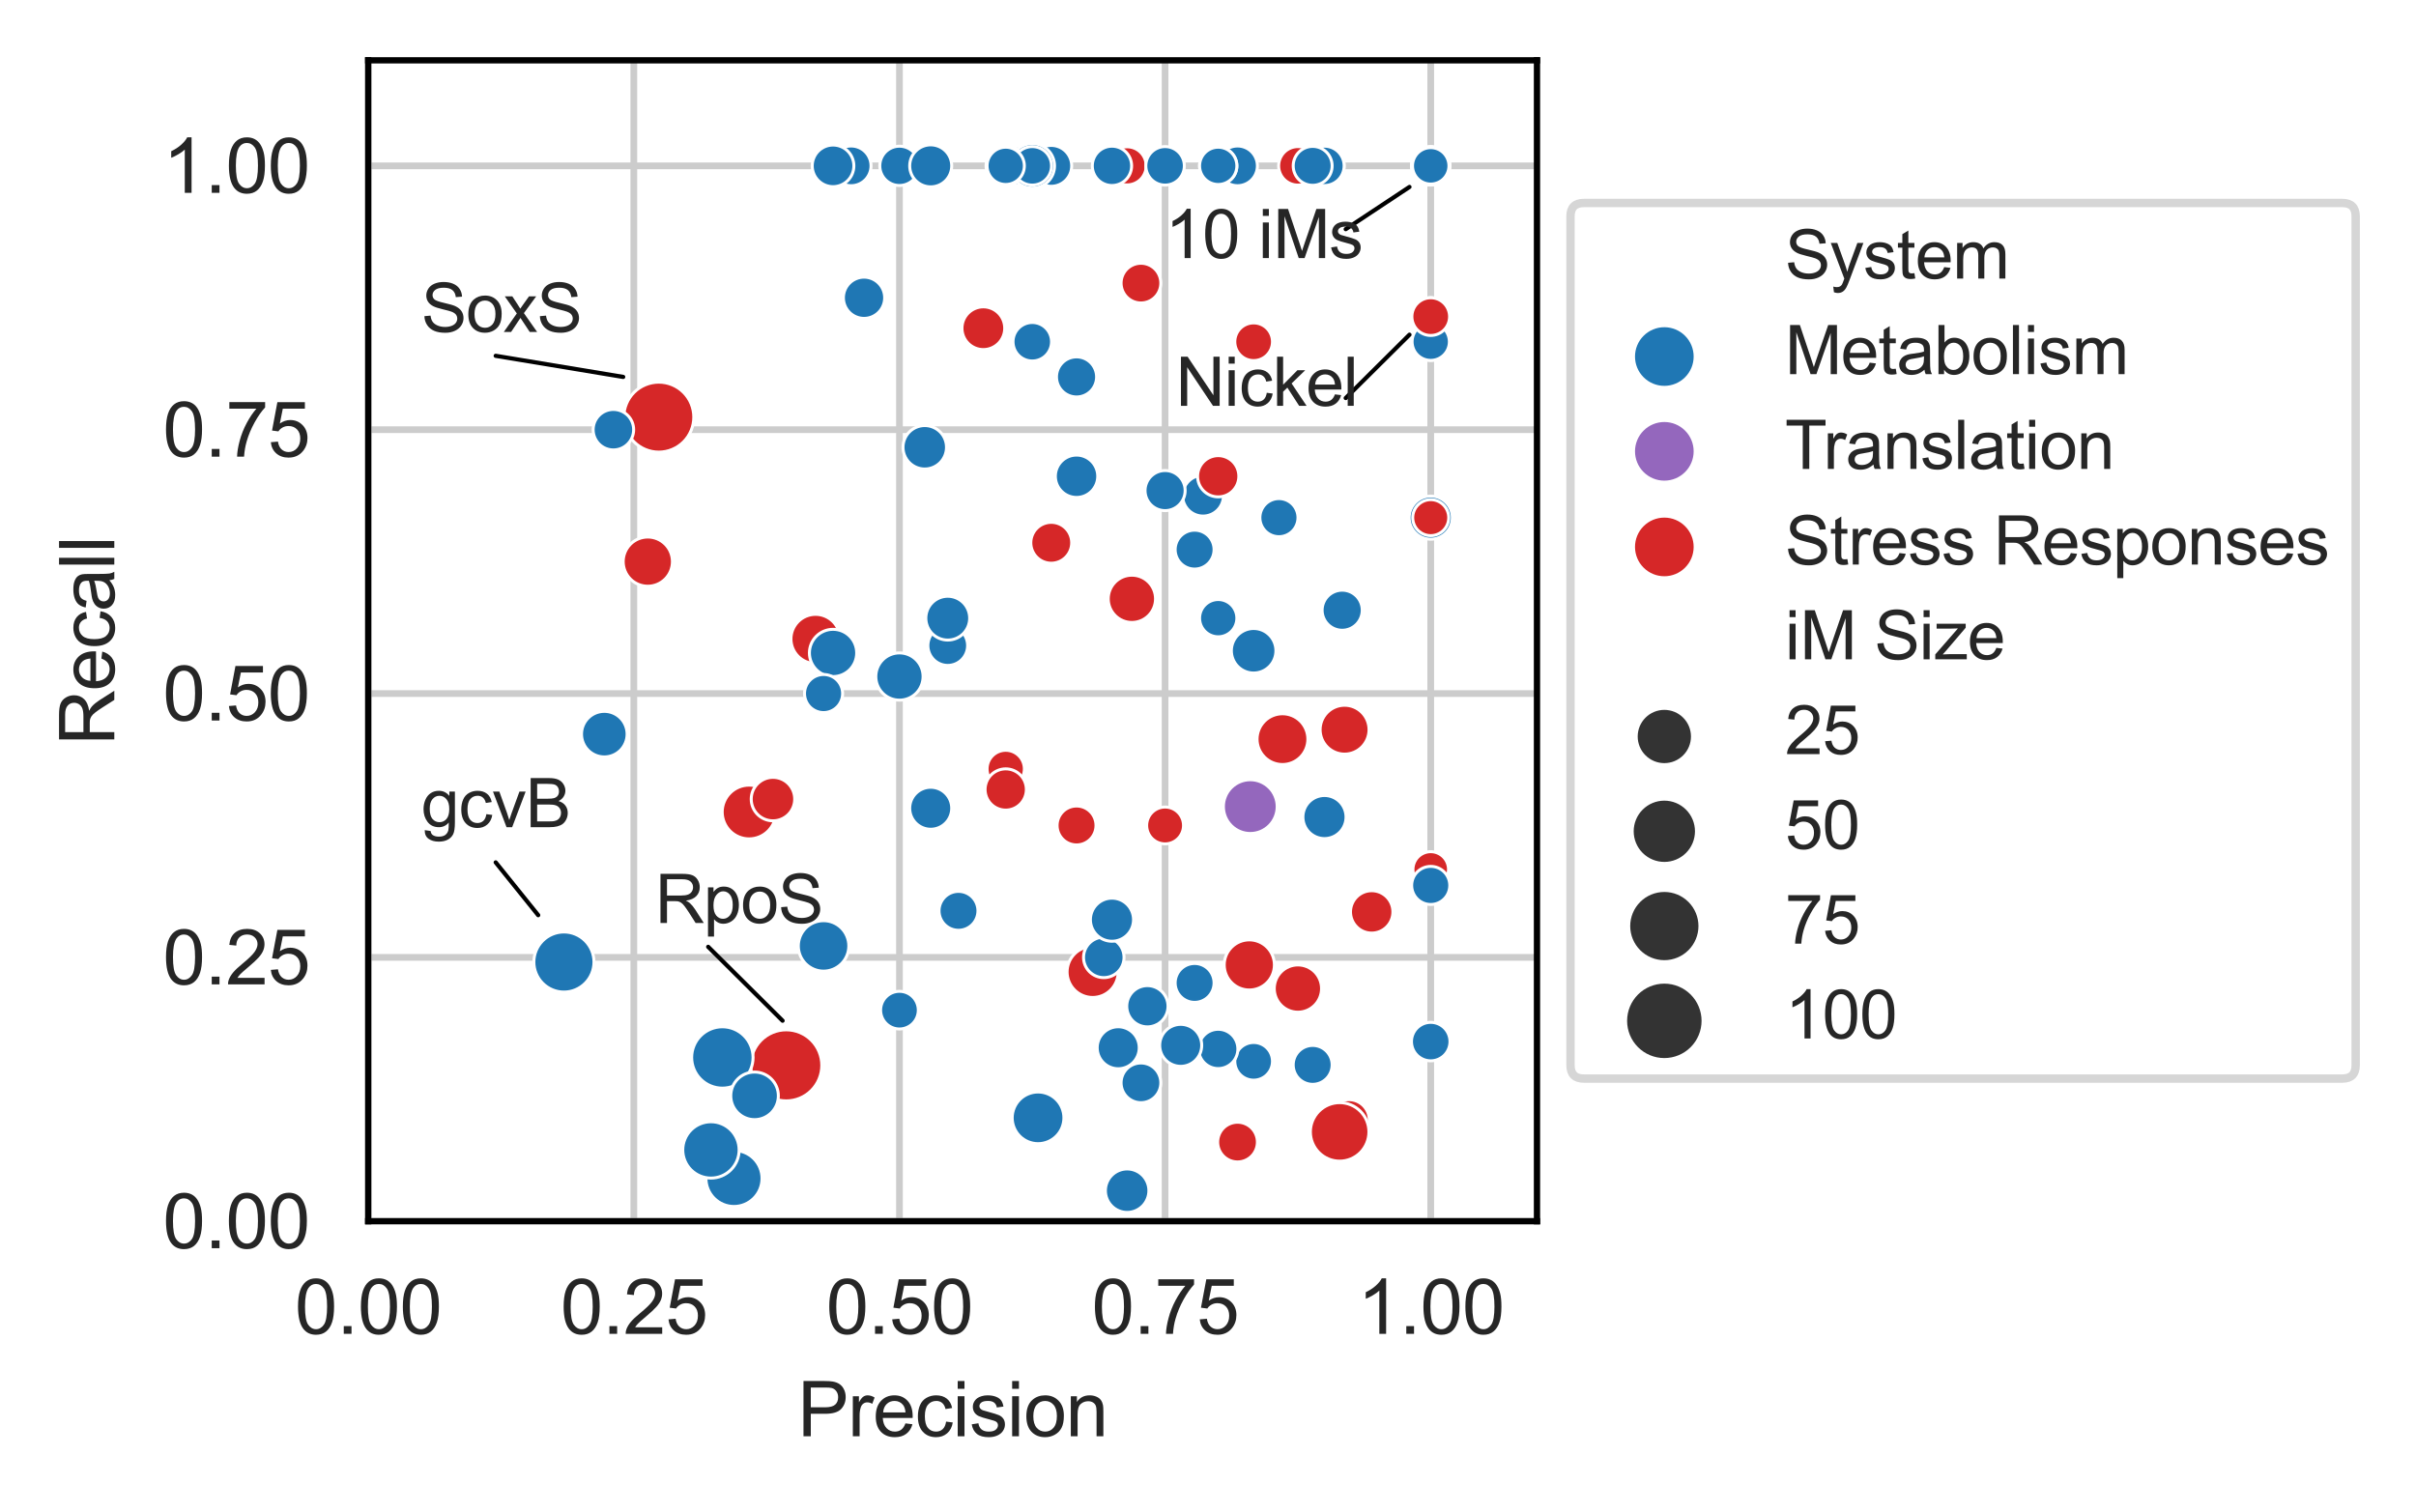 <?xml version="1.0" encoding="utf-8" standalone="no"?>
<!DOCTYPE svg PUBLIC "-//W3C//DTD SVG 1.1//EN"
  "http://www.w3.org/Graphics/SVG/1.1/DTD/svg11.dtd">
<svg xmlns:xlink="http://www.w3.org/1999/xlink" width="288.361pt" height="180.462pt" viewBox="0 0 288.361 180.462" xmlns="http://www.w3.org/2000/svg" version="1.1">
 <defs>
  <style type="text/css">*{stroke-linejoin: round; stroke-linecap: butt}</style>
 </defs>
 <g id="figure_1">
  <g id="patch_1">
   <path d="M 0 180.462 
L 288.361 180.462 
L 288.361 0 
L 0 0 
z
" style="fill: #ffffff"/>
  </g>
  <g id="axes_1">
   <g id="patch_2">
    <path d="M 43.946 145.8 
L 183.446 145.8 
L 183.446 7.2 
L 43.946 7.2 
z
" style="fill: #ffffff"/>
   </g>
   <g id="matplotlib.axis_1">
    <g id="xtick_1">
     <g id="line2d_1">
      <path d="M 43.946 145.8 
L 43.946 7.2 
" clip-path="url(#p89da60644d)" style="fill: none; stroke: #cccccc; stroke-width: 0.8; stroke-linecap: round"/>
     </g>
     <g id="text_1">
      <!-- 0.00 -->
      <g style="fill: #262626" transform="translate(35.188 159.242) scale(0.09 -0.09)">
       <defs>
        <path id="ArialMT-30" d="M 266 2259 
Q 266 3072 433 3567 
Q 600 4063 929 4331 
Q 1259 4600 1759 4600 
Q 2128 4600 2406 4451 
Q 2684 4303 2865 4023 
Q 3047 3744 3150 3342 
Q 3253 2941 3253 2259 
Q 3253 1453 3087 958 
Q 2922 463 2592 192 
Q 2263 -78 1759 -78 
Q 1097 -78 719 397 
Q 266 969 266 2259 
z
M 844 2259 
Q 844 1131 1108 757 
Q 1372 384 1759 384 
Q 2147 384 2411 759 
Q 2675 1134 2675 2259 
Q 2675 3391 2411 3762 
Q 2147 4134 1753 4134 
Q 1366 4134 1134 3806 
Q 844 3388 844 2259 
z
" transform="scale(0.016)"/>
        <path id="ArialMT-2e" d="M 581 0 
L 581 641 
L 1222 641 
L 1222 0 
L 581 0 
z
" transform="scale(0.016)"/>
       </defs>
       <use xlink:href="#ArialMT-30"/>
       <use xlink:href="#ArialMT-2e" x="55.615"/>
       <use xlink:href="#ArialMT-30" x="83.398"/>
       <use xlink:href="#ArialMT-30" x="139.014"/>
      </g>
     </g>
    </g>
    <g id="xtick_2">
     <g id="line2d_2">
      <path d="M 75.65 145.8 
L 75.65 7.2 
" clip-path="url(#p89da60644d)" style="fill: none; stroke: #cccccc; stroke-width: 0.8; stroke-linecap: round"/>
     </g>
     <g id="text_2">
      <!-- 0.25 -->
      <g style="fill: #262626" transform="translate(66.893 159.242) scale(0.09 -0.09)">
       <defs>
        <path id="ArialMT-32" d="M 3222 541 
L 3222 0 
L 194 0 
Q 188 203 259 391 
Q 375 700 629 1000 
Q 884 1300 1366 1694 
Q 2113 2306 2375 2664 
Q 2638 3022 2638 3341 
Q 2638 3675 2398 3904 
Q 2159 4134 1775 4134 
Q 1369 4134 1125 3890 
Q 881 3647 878 3216 
L 300 3275 
Q 359 3922 746 4261 
Q 1134 4600 1788 4600 
Q 2447 4600 2831 4234 
Q 3216 3869 3216 3328 
Q 3216 3053 3103 2787 
Q 2991 2522 2730 2228 
Q 2469 1934 1863 1422 
Q 1356 997 1212 845 
Q 1069 694 975 541 
L 3222 541 
z
" transform="scale(0.016)"/>
        <path id="ArialMT-35" d="M 266 1200 
L 856 1250 
Q 922 819 1161 601 
Q 1400 384 1738 384 
Q 2144 384 2425 690 
Q 2706 997 2706 1503 
Q 2706 1984 2436 2262 
Q 2166 2541 1728 2541 
Q 1456 2541 1237 2417 
Q 1019 2294 894 2097 
L 366 2166 
L 809 4519 
L 3088 4519 
L 3088 3981 
L 1259 3981 
L 1013 2750 
Q 1425 3038 1878 3038 
Q 2478 3038 2890 2622 
Q 3303 2206 3303 1553 
Q 3303 931 2941 478 
Q 2500 -78 1738 -78 
Q 1113 -78 717 272 
Q 322 622 266 1200 
z
" transform="scale(0.016)"/>
       </defs>
       <use xlink:href="#ArialMT-30"/>
       <use xlink:href="#ArialMT-2e" x="55.615"/>
       <use xlink:href="#ArialMT-32" x="83.398"/>
       <use xlink:href="#ArialMT-35" x="139.014"/>
      </g>
     </g>
    </g>
    <g id="xtick_3">
     <g id="line2d_3">
      <path d="M 107.355 145.8 
L 107.355 7.2 
" clip-path="url(#p89da60644d)" style="fill: none; stroke: #cccccc; stroke-width: 0.8; stroke-linecap: round"/>
     </g>
     <g id="text_3">
      <!-- 0.50 -->
      <g style="fill: #262626" transform="translate(98.597 159.242) scale(0.09 -0.09)">
       <use xlink:href="#ArialMT-30"/>
       <use xlink:href="#ArialMT-2e" x="55.615"/>
       <use xlink:href="#ArialMT-35" x="83.398"/>
       <use xlink:href="#ArialMT-30" x="139.014"/>
      </g>
     </g>
    </g>
    <g id="xtick_4">
     <g id="line2d_4">
      <path d="M 139.059 145.8 
L 139.059 7.2 
" clip-path="url(#p89da60644d)" style="fill: none; stroke: #cccccc; stroke-width: 0.8; stroke-linecap: round"/>
     </g>
     <g id="text_4">
      <!-- 0.75 -->
      <g style="fill: #262626" transform="translate(130.302 159.242) scale(0.09 -0.09)">
       <defs>
        <path id="ArialMT-37" d="M 303 3981 
L 303 4522 
L 3269 4522 
L 3269 4084 
Q 2831 3619 2401 2847 
Q 1972 2075 1738 1259 
Q 1569 684 1522 0 
L 944 0 
Q 953 541 1156 1306 
Q 1359 2072 1739 2783 
Q 2119 3494 2547 3981 
L 303 3981 
z
" transform="scale(0.016)"/>
       </defs>
       <use xlink:href="#ArialMT-30"/>
       <use xlink:href="#ArialMT-2e" x="55.615"/>
       <use xlink:href="#ArialMT-37" x="83.398"/>
       <use xlink:href="#ArialMT-35" x="139.014"/>
      </g>
     </g>
    </g>
    <g id="xtick_5">
     <g id="line2d_5">
      <path d="M 170.764 145.8 
L 170.764 7.2 
" clip-path="url(#p89da60644d)" style="fill: none; stroke: #cccccc; stroke-width: 0.8; stroke-linecap: round"/>
     </g>
     <g id="text_5">
      <!-- 1.00 -->
      <g style="fill: #262626" transform="translate(162.006 159.242) scale(0.09 -0.09)">
       <defs>
        <path id="ArialMT-31" d="M 2384 0 
L 1822 0 
L 1822 3584 
Q 1619 3391 1289 3197 
Q 959 3003 697 2906 
L 697 3450 
Q 1169 3672 1522 3987 
Q 1875 4303 2022 4600 
L 2384 4600 
L 2384 0 
z
" transform="scale(0.016)"/>
       </defs>
       <use xlink:href="#ArialMT-31"/>
       <use xlink:href="#ArialMT-2e" x="55.615"/>
       <use xlink:href="#ArialMT-30" x="83.398"/>
       <use xlink:href="#ArialMT-30" x="139.014"/>
      </g>
     </g>
    </g>
    <g id="text_6">
     <!-- Precision -->
     <g style="fill: #262626" transform="translate(95.189 171.473) scale(0.09 -0.09)">
      <defs>
       <path id="ArialMT-50" d="M 494 0 
L 494 4581 
L 2222 4581 
Q 2678 4581 2919 4538 
Q 3256 4481 3484 4323 
Q 3713 4166 3852 3881 
Q 3991 3597 3991 3256 
Q 3991 2672 3619 2267 
Q 3247 1863 2275 1863 
L 1100 1863 
L 1100 0 
L 494 0 
z
M 1100 2403 
L 2284 2403 
Q 2872 2403 3119 2622 
Q 3366 2841 3366 3238 
Q 3366 3525 3220 3729 
Q 3075 3934 2838 4000 
Q 2684 4041 2272 4041 
L 1100 4041 
L 1100 2403 
z
" transform="scale(0.016)"/>
       <path id="ArialMT-72" d="M 416 0 
L 416 3319 
L 922 3319 
L 922 2816 
Q 1116 3169 1280 3281 
Q 1444 3394 1641 3394 
Q 1925 3394 2219 3213 
L 2025 2691 
Q 1819 2813 1613 2813 
Q 1428 2813 1281 2702 
Q 1134 2591 1072 2394 
Q 978 2094 978 1738 
L 978 0 
L 416 0 
z
" transform="scale(0.016)"/>
       <path id="ArialMT-65" d="M 2694 1069 
L 3275 997 
Q 3138 488 2766 206 
Q 2394 -75 1816 -75 
Q 1088 -75 661 373 
Q 234 822 234 1631 
Q 234 2469 665 2931 
Q 1097 3394 1784 3394 
Q 2450 3394 2872 2941 
Q 3294 2488 3294 1666 
Q 3294 1616 3291 1516 
L 816 1516 
Q 847 969 1125 678 
Q 1403 388 1819 388 
Q 2128 388 2347 550 
Q 2566 713 2694 1069 
z
M 847 1978 
L 2700 1978 
Q 2663 2397 2488 2606 
Q 2219 2931 1791 2931 
Q 1403 2931 1139 2672 
Q 875 2413 847 1978 
z
" transform="scale(0.016)"/>
       <path id="ArialMT-63" d="M 2588 1216 
L 3141 1144 
Q 3050 572 2676 248 
Q 2303 -75 1759 -75 
Q 1078 -75 664 370 
Q 250 816 250 1647 
Q 250 2184 428 2587 
Q 606 2991 970 3192 
Q 1334 3394 1763 3394 
Q 2303 3394 2647 3120 
Q 2991 2847 3088 2344 
L 2541 2259 
Q 2463 2594 2264 2762 
Q 2066 2931 1784 2931 
Q 1359 2931 1093 2626 
Q 828 2322 828 1663 
Q 828 994 1084 691 
Q 1341 388 1753 388 
Q 2084 388 2306 591 
Q 2528 794 2588 1216 
z
" transform="scale(0.016)"/>
       <path id="ArialMT-69" d="M 425 3934 
L 425 4581 
L 988 4581 
L 988 3934 
L 425 3934 
z
M 425 0 
L 425 3319 
L 988 3319 
L 988 0 
L 425 0 
z
" transform="scale(0.016)"/>
       <path id="ArialMT-73" d="M 197 991 
L 753 1078 
Q 800 744 1014 566 
Q 1228 388 1613 388 
Q 2000 388 2187 545 
Q 2375 703 2375 916 
Q 2375 1106 2209 1216 
Q 2094 1291 1634 1406 
Q 1016 1563 777 1677 
Q 538 1791 414 1992 
Q 291 2194 291 2438 
Q 291 2659 392 2848 
Q 494 3038 669 3163 
Q 800 3259 1026 3326 
Q 1253 3394 1513 3394 
Q 1903 3394 2198 3281 
Q 2494 3169 2634 2976 
Q 2775 2784 2828 2463 
L 2278 2388 
Q 2241 2644 2061 2787 
Q 1881 2931 1553 2931 
Q 1166 2931 1000 2803 
Q 834 2675 834 2503 
Q 834 2394 903 2306 
Q 972 2216 1119 2156 
Q 1203 2125 1616 2013 
Q 2213 1853 2448 1751 
Q 2684 1650 2818 1456 
Q 2953 1263 2953 975 
Q 2953 694 2789 445 
Q 2625 197 2315 61 
Q 2006 -75 1616 -75 
Q 969 -75 630 194 
Q 291 463 197 991 
z
" transform="scale(0.016)"/>
       <path id="ArialMT-6f" d="M 213 1659 
Q 213 2581 725 3025 
Q 1153 3394 1769 3394 
Q 2453 3394 2887 2945 
Q 3322 2497 3322 1706 
Q 3322 1066 3130 698 
Q 2938 331 2570 128 
Q 2203 -75 1769 -75 
Q 1072 -75 642 372 
Q 213 819 213 1659 
z
M 791 1659 
Q 791 1022 1069 705 
Q 1347 388 1769 388 
Q 2188 388 2466 706 
Q 2744 1025 2744 1678 
Q 2744 2294 2464 2611 
Q 2184 2928 1769 2928 
Q 1347 2928 1069 2612 
Q 791 2297 791 1659 
z
" transform="scale(0.016)"/>
       <path id="ArialMT-6e" d="M 422 0 
L 422 3319 
L 928 3319 
L 928 2847 
Q 1294 3394 1984 3394 
Q 2284 3394 2536 3286 
Q 2788 3178 2913 3003 
Q 3038 2828 3088 2588 
Q 3119 2431 3119 2041 
L 3119 0 
L 2556 0 
L 2556 2019 
Q 2556 2363 2490 2533 
Q 2425 2703 2258 2804 
Q 2091 2906 1866 2906 
Q 1506 2906 1245 2678 
Q 984 2450 984 1813 
L 984 0 
L 422 0 
z
" transform="scale(0.016)"/>
      </defs>
      <use xlink:href="#ArialMT-50"/>
      <use xlink:href="#ArialMT-72" x="66.699"/>
      <use xlink:href="#ArialMT-65" x="100"/>
      <use xlink:href="#ArialMT-63" x="155.615"/>
      <use xlink:href="#ArialMT-69" x="205.615"/>
      <use xlink:href="#ArialMT-73" x="227.832"/>
      <use xlink:href="#ArialMT-69" x="277.832"/>
      <use xlink:href="#ArialMT-6f" x="300.049"/>
      <use xlink:href="#ArialMT-6e" x="355.664"/>
     </g>
    </g>
   </g>
   <g id="matplotlib.axis_2">
    <g id="ytick_1">
     <g id="line2d_6">
      <path d="M 43.946 145.8 
L 183.446 145.8 
" clip-path="url(#p89da60644d)" style="fill: none; stroke: #cccccc; stroke-width: 0.8; stroke-linecap: round"/>
     </g>
     <g id="text_7">
      <!-- 0.00 -->
      <g style="fill: #262626" transform="translate(19.431 149.021) scale(0.09 -0.09)">
       <use xlink:href="#ArialMT-30"/>
       <use xlink:href="#ArialMT-2e" x="55.615"/>
       <use xlink:href="#ArialMT-30" x="83.398"/>
       <use xlink:href="#ArialMT-30" x="139.014"/>
      </g>
     </g>
    </g>
    <g id="ytick_2">
     <g id="line2d_7">
      <path d="M 43.946 114.3 
L 183.446 114.3 
" clip-path="url(#p89da60644d)" style="fill: none; stroke: #cccccc; stroke-width: 0.8; stroke-linecap: round"/>
     </g>
     <g id="text_8">
      <!-- 0.25 -->
      <g style="fill: #262626" transform="translate(19.431 117.521) scale(0.09 -0.09)">
       <use xlink:href="#ArialMT-30"/>
       <use xlink:href="#ArialMT-2e" x="55.615"/>
       <use xlink:href="#ArialMT-32" x="83.398"/>
       <use xlink:href="#ArialMT-35" x="139.014"/>
      </g>
     </g>
    </g>
    <g id="ytick_3">
     <g id="line2d_8">
      <path d="M 43.946 82.8 
L 183.446 82.8 
" clip-path="url(#p89da60644d)" style="fill: none; stroke: #cccccc; stroke-width: 0.8; stroke-linecap: round"/>
     </g>
     <g id="text_9">
      <!-- 0.50 -->
      <g style="fill: #262626" transform="translate(19.431 86.021) scale(0.09 -0.09)">
       <use xlink:href="#ArialMT-30"/>
       <use xlink:href="#ArialMT-2e" x="55.615"/>
       <use xlink:href="#ArialMT-35" x="83.398"/>
       <use xlink:href="#ArialMT-30" x="139.014"/>
      </g>
     </g>
    </g>
    <g id="ytick_4">
     <g id="line2d_9">
      <path d="M 43.946 51.3 
L 183.446 51.3 
" clip-path="url(#p89da60644d)" style="fill: none; stroke: #cccccc; stroke-width: 0.8; stroke-linecap: round"/>
     </g>
     <g id="text_10">
      <!-- 0.75 -->
      <g style="fill: #262626" transform="translate(19.431 54.521) scale(0.09 -0.09)">
       <use xlink:href="#ArialMT-30"/>
       <use xlink:href="#ArialMT-2e" x="55.615"/>
       <use xlink:href="#ArialMT-37" x="83.398"/>
       <use xlink:href="#ArialMT-35" x="139.014"/>
      </g>
     </g>
    </g>
    <g id="ytick_5">
     <g id="line2d_10">
      <path d="M 43.946 19.8 
L 183.446 19.8 
" clip-path="url(#p89da60644d)" style="fill: none; stroke: #cccccc; stroke-width: 0.8; stroke-linecap: round"/>
     </g>
     <g id="text_11">
      <!-- 1.00 -->
      <g style="fill: #262626" transform="translate(19.431 23.021) scale(0.09 -0.09)">
       <use xlink:href="#ArialMT-31"/>
       <use xlink:href="#ArialMT-2e" x="55.615"/>
       <use xlink:href="#ArialMT-30" x="83.398"/>
       <use xlink:href="#ArialMT-30" x="139.014"/>
      </g>
     </g>
    </g>
    <g id="text_12">
     <!-- Recall -->
     <g style="fill: #262626" transform="translate(13.642 89.004) rotate(-90) scale(0.09 -0.09)">
      <defs>
       <path id="ArialMT-52" d="M 503 0 
L 503 4581 
L 2534 4581 
Q 3147 4581 3465 4457 
Q 3784 4334 3975 4021 
Q 4166 3709 4166 3331 
Q 4166 2844 3850 2509 
Q 3534 2175 2875 2084 
Q 3116 1969 3241 1856 
Q 3506 1613 3744 1247 
L 4541 0 
L 3778 0 
L 3172 953 
Q 2906 1366 2734 1584 
Q 2563 1803 2427 1890 
Q 2291 1978 2150 2013 
Q 2047 2034 1813 2034 
L 1109 2034 
L 1109 0 
L 503 0 
z
M 1109 2559 
L 2413 2559 
Q 2828 2559 3062 2645 
Q 3297 2731 3419 2920 
Q 3541 3109 3541 3331 
Q 3541 3656 3305 3865 
Q 3069 4075 2559 4075 
L 1109 4075 
L 1109 2559 
z
" transform="scale(0.016)"/>
       <path id="ArialMT-61" d="M 2588 409 
Q 2275 144 1986 34 
Q 1697 -75 1366 -75 
Q 819 -75 525 192 
Q 231 459 231 875 
Q 231 1119 342 1320 
Q 453 1522 633 1644 
Q 813 1766 1038 1828 
Q 1203 1872 1538 1913 
Q 2219 1994 2541 2106 
Q 2544 2222 2544 2253 
Q 2544 2597 2384 2738 
Q 2169 2928 1744 2928 
Q 1347 2928 1158 2789 
Q 969 2650 878 2297 
L 328 2372 
Q 403 2725 575 2942 
Q 747 3159 1072 3276 
Q 1397 3394 1825 3394 
Q 2250 3394 2515 3294 
Q 2781 3194 2906 3042 
Q 3031 2891 3081 2659 
Q 3109 2516 3109 2141 
L 3109 1391 
Q 3109 606 3145 398 
Q 3181 191 3288 0 
L 2700 0 
Q 2613 175 2588 409 
z
M 2541 1666 
Q 2234 1541 1622 1453 
Q 1275 1403 1131 1340 
Q 988 1278 909 1158 
Q 831 1038 831 891 
Q 831 666 1001 516 
Q 1172 366 1500 366 
Q 1825 366 2078 508 
Q 2331 650 2450 897 
Q 2541 1088 2541 1459 
L 2541 1666 
z
" transform="scale(0.016)"/>
       <path id="ArialMT-6c" d="M 409 0 
L 409 4581 
L 972 4581 
L 972 0 
L 409 0 
z
" transform="scale(0.016)"/>
      </defs>
      <use xlink:href="#ArialMT-52"/>
      <use xlink:href="#ArialMT-65" x="72.217"/>
      <use xlink:href="#ArialMT-63" x="127.832"/>
      <use xlink:href="#ArialMT-61" x="177.832"/>
      <use xlink:href="#ArialMT-6c" x="233.447"/>
      <use xlink:href="#ArialMT-6c" x="255.664"/>
     </g>
    </g>
   </g>
   <g id="PathCollection_1">
    <path d="M 125.472 22.239 
C 126.119 22.239 126.739 21.982 127.196 21.525 
C 127.654 21.067 127.911 20.447 127.911 19.8 
C 127.911 19.153 127.654 18.533 127.196 18.075 
C 126.739 17.618 126.119 17.361 125.472 17.361 
C 124.825 17.361 124.204 17.618 123.747 18.075 
C 123.289 18.533 123.032 19.153 123.032 19.8 
C 123.032 20.447 123.289 21.067 123.747 21.525 
C 124.204 21.982 124.825 22.239 125.472 22.239 
z
" clip-path="url(#p89da60644d)" style="fill: #1f77b4; stroke: #ffffff; stroke-width: 0.356"/>
    <path d="M 149.229 99.51 
C 150.08 99.51 150.896 99.171 151.498 98.57 
C 152.1 97.968 152.438 97.151 152.438 96.3 
C 152.438 95.449 152.1 94.632 151.498 94.03 
C 150.896 93.429 150.08 93.09 149.229 93.09 
C 148.377 93.09 147.561 93.429 146.959 94.03 
C 146.357 94.632 146.019 95.449 146.019 96.3 
C 146.019 97.151 146.357 97.968 146.959 98.57 
C 147.561 99.171 148.377 99.51 149.229 99.51 
z
" clip-path="url(#p89da60644d)" style="fill: #9467bd; stroke: #ffffff; stroke-width: 0.356"/>
    <path d="M 97.343 79.22 
C 98.122 79.22 98.869 78.911 99.42 78.36 
C 99.971 77.809 100.28 77.062 100.28 76.283 
C 100.28 75.504 99.971 74.757 99.42 74.206 
C 98.869 73.655 98.122 73.345 97.343 73.345 
C 96.564 73.345 95.817 73.655 95.266 74.206 
C 94.715 74.757 94.405 75.504 94.405 76.283 
C 94.405 77.062 94.715 77.809 95.266 78.36 
C 95.817 78.911 96.564 79.22 97.343 79.22 
z
" clip-path="url(#p89da60644d)" style="fill: #d62728; stroke: #ffffff; stroke-width: 0.356"/>
    <path d="M 153.068 91.275 
C 153.872 91.275 154.643 90.956 155.211 90.388 
C 155.78 89.819 156.099 89.048 156.099 88.244 
C 156.099 87.441 155.78 86.67 155.211 86.101 
C 154.643 85.533 153.872 85.214 153.068 85.214 
C 152.264 85.214 151.493 85.533 150.925 86.101 
C 150.357 86.67 150.037 87.441 150.037 88.244 
C 150.037 89.048 150.357 89.819 150.925 90.388 
C 151.493 90.956 152.264 91.275 153.068 91.275 
z
" clip-path="url(#p89da60644d)" style="fill: #d62728; stroke: #ffffff; stroke-width: 0.356"/>
    <path d="M 139.059 100.749 
C 139.642 100.749 140.202 100.517 140.614 100.105 
C 141.026 99.692 141.258 99.133 141.258 98.55 
C 141.258 97.967 141.026 97.408 140.614 96.995 
C 140.202 96.583 139.642 96.351 139.059 96.351 
C 138.476 96.351 137.917 96.583 137.504 96.995 
C 137.092 97.408 136.86 97.967 136.86 98.55 
C 136.86 99.133 137.092 99.692 137.504 100.105 
C 137.917 100.517 138.476 100.749 139.059 100.749 
z
" clip-path="url(#p89da60644d)" style="fill: #d62728; stroke: #ffffff; stroke-width: 0.356"/>
    <path d="M 114.4 111.063 
C 115.016 111.063 115.607 110.819 116.042 110.383 
C 116.478 109.948 116.722 109.357 116.722 108.741 
C 116.722 108.125 116.478 107.535 116.042 107.099 
C 115.607 106.664 115.016 106.419 114.4 106.419 
C 113.784 106.419 113.194 106.664 112.758 107.099 
C 112.323 107.535 112.078 108.125 112.078 108.741 
C 112.078 109.357 112.323 109.948 112.758 110.383 
C 113.194 110.819 113.784 111.063 114.4 111.063 
z
" clip-path="url(#p89da60644d)" style="fill: #1f77b4; stroke: #ffffff; stroke-width: 0.356"/>
    <path d="M 121.988 22.216 
C 122.628 22.216 123.243 21.962 123.696 21.509 
C 124.149 21.055 124.404 20.441 124.404 19.8 
C 124.404 19.159 124.149 18.545 123.696 18.091 
C 123.243 17.638 122.628 17.384 121.988 17.384 
C 121.347 17.384 120.732 17.638 120.279 18.091 
C 119.826 18.545 119.571 19.159 119.571 19.8 
C 119.571 20.441 119.826 21.055 120.279 21.509 
C 120.732 21.962 121.347 22.216 121.988 22.216 
z
" clip-path="url(#p89da60644d)" style="fill: #1f77b4; stroke: #ffffff; stroke-width: 0.356"/>
    <path d="M 156.673 22.122 
C 157.289 22.122 157.879 21.878 158.315 21.442 
C 158.75 21.007 158.995 20.416 158.995 19.8 
C 158.995 19.184 158.75 18.593 158.315 18.158 
C 157.879 17.722 157.289 17.478 156.673 17.478 
C 156.057 17.478 155.466 17.722 155.031 18.158 
C 154.595 18.593 154.351 19.184 154.351 19.8 
C 154.351 20.416 154.595 21.007 155.031 21.442 
C 155.466 21.878 156.057 22.122 156.673 22.122 
z
" clip-path="url(#p89da60644d)" style="fill: #1f77b4; stroke: #ffffff; stroke-width: 0.356"/>
    <path d="M 149.112 118.194 
C 149.906 118.194 150.667 117.878 151.229 117.317 
C 151.79 116.756 152.106 115.994 152.106 115.2 
C 152.106 114.406 151.79 113.644 151.229 113.083 
C 150.667 112.522 149.906 112.206 149.112 112.206 
C 148.318 112.206 147.556 112.522 146.995 113.083 
C 146.434 113.644 146.118 114.406 146.118 115.2 
C 146.118 115.994 146.434 116.756 146.995 117.317 
C 147.556 117.878 148.318 118.194 149.112 118.194 
z
" clip-path="url(#p89da60644d)" style="fill: #d62728; stroke: #ffffff; stroke-width: 0.356"/>
    <path d="M 170.764 64.373 
C 171.446 64.373 172.101 64.102 172.583 63.619 
C 173.066 63.137 173.337 62.482 173.337 61.8 
C 173.337 61.118 173.066 60.463 172.583 59.981 
C 172.101 59.498 171.446 59.227 170.764 59.227 
C 170.081 59.227 169.427 59.498 168.944 59.981 
C 168.462 60.463 168.191 61.118 168.191 61.8 
C 168.191 62.482 168.462 63.137 168.944 63.619 
C 169.427 64.102 170.081 64.373 170.764 64.373 
z
" clip-path="url(#p89da60644d)" style="fill: #1f77b4; stroke: #ffffff; stroke-width: 0.356"/>
    <path d="M 134.53 22.074 
C 135.133 22.074 135.711 21.834 136.138 21.408 
C 136.564 20.981 136.804 20.403 136.804 19.8 
C 136.804 19.197 136.564 18.619 136.138 18.192 
C 135.711 17.766 135.133 17.526 134.53 17.526 
C 133.927 17.526 133.349 17.766 132.922 18.192 
C 132.496 18.619 132.256 19.197 132.256 19.8 
C 132.256 20.403 132.496 20.981 132.922 21.408 
C 133.349 21.834 133.927 22.074 134.53 22.074 
z
" clip-path="url(#p89da60644d)" style="fill: #d62728; stroke: #ffffff; stroke-width: 0.356"/>
    <path d="M 125.472 67.239 
C 126.119 67.239 126.739 66.982 127.196 66.525 
C 127.654 66.067 127.911 65.447 127.911 64.8 
C 127.911 64.153 127.654 63.533 127.196 63.075 
C 126.739 62.618 126.119 62.361 125.472 62.361 
C 124.825 62.361 124.204 62.618 123.747 63.075 
C 123.289 63.533 123.032 64.153 123.032 64.8 
C 123.032 65.447 123.289 66.067 123.747 66.525 
C 124.204 66.982 124.825 67.239 125.472 67.239 
z
" clip-path="url(#p89da60644d)" style="fill: #d62728; stroke: #ffffff; stroke-width: 0.356"/>
    <path d="M 110.374 55.994 
C 111.062 55.994 111.722 55.721 112.209 55.235 
C 112.695 54.748 112.969 54.088 112.969 53.4 
C 112.969 52.712 112.695 52.052 112.209 51.565 
C 111.722 51.079 111.062 50.806 110.374 50.806 
C 109.686 50.806 109.026 51.079 108.54 51.565 
C 108.053 52.052 107.78 52.712 107.78 53.4 
C 107.78 54.088 108.053 54.748 108.54 55.235 
C 109.026 55.721 109.686 55.994 110.374 55.994 
z
" clip-path="url(#p89da60644d)" style="fill: #1f77b4; stroke: #ffffff; stroke-width: 0.356"/>
    <path d="M 170.764 40.049 
C 171.36 40.049 171.932 39.812 172.354 39.39 
C 172.776 38.969 173.013 38.396 173.013 37.8 
C 173.013 37.204 172.776 36.631 172.354 36.21 
C 171.932 35.788 171.36 35.551 170.764 35.551 
C 170.167 35.551 169.595 35.788 169.174 36.21 
C 168.752 36.631 168.515 37.204 168.515 37.8 
C 168.515 38.396 168.752 38.969 169.174 39.39 
C 169.595 39.812 170.167 40.049 170.764 40.049 
z
" clip-path="url(#p89da60644d)" style="fill: #1f77b4; stroke: #ffffff; stroke-width: 0.356"/>
    <path d="M 147.706 22.17 
C 148.334 22.17 148.937 21.92 149.382 21.476 
C 149.826 21.031 150.076 20.428 150.076 19.8 
C 150.076 19.172 149.826 18.569 149.382 18.124 
C 148.937 17.68 148.334 17.43 147.706 17.43 
C 147.077 17.43 146.475 17.68 146.03 18.124 
C 145.586 18.569 145.336 19.172 145.336 19.8 
C 145.336 20.428 145.586 21.031 146.03 21.476 
C 146.475 21.92 147.077 22.17 147.706 22.17 
z
" clip-path="url(#p89da60644d)" style="fill: #1f77b4; stroke: #ffffff; stroke-width: 0.356"/>
    <path d="M 113.119 79.442 
C 113.748 79.442 114.35 79.193 114.795 78.748 
C 115.239 78.304 115.489 77.701 115.489 77.073 
C 115.489 76.444 115.239 75.841 114.795 75.397 
C 114.35 74.953 113.748 74.703 113.119 74.703 
C 112.491 74.703 111.888 74.953 111.444 75.397 
C 110.999 75.841 110.749 76.444 110.749 77.073 
C 110.749 77.701 110.999 78.304 111.444 78.748 
C 111.888 79.193 112.491 79.442 113.119 79.442 
z
" clip-path="url(#p89da60644d)" style="fill: #1f77b4; stroke: #ffffff; stroke-width: 0.356"/>
    <path d="M 78.631 53.976 
C 79.739 53.976 80.801 53.536 81.584 52.753 
C 82.367 51.97 82.807 50.908 82.807 49.8 
C 82.807 48.692 82.367 47.63 81.584 46.847 
C 80.801 46.064 79.739 45.624 78.631 45.624 
C 77.523 45.624 76.461 46.064 75.678 46.847 
C 74.895 47.63 74.455 48.692 74.455 49.8 
C 74.455 50.908 74.895 51.97 75.678 52.753 
C 76.461 53.536 77.523 53.976 78.631 53.976 
z
" clip-path="url(#p89da60644d)" style="fill: #d62728; stroke: #ffffff; stroke-width: 0.356"/>
    <path d="M 98.296 115.943 
C 99.095 115.943 99.861 115.625 100.426 115.061 
C 100.991 114.496 101.309 113.729 101.309 112.93 
C 101.309 112.132 100.991 111.365 100.426 110.8 
C 99.861 110.235 99.095 109.918 98.296 109.918 
C 97.497 109.918 96.731 110.235 96.166 110.8 
C 95.601 111.365 95.284 112.132 95.284 112.93 
C 95.284 113.729 95.601 114.496 96.166 115.061 
C 96.731 115.625 97.497 115.943 98.296 115.943 
z
" clip-path="url(#p89da60644d)" style="fill: #1f77b4; stroke: #ffffff; stroke-width: 0.356"/>
    <path d="M 158.082 22.146 
C 158.704 22.146 159.301 21.899 159.741 21.459 
C 160.181 21.019 160.428 20.422 160.428 19.8 
C 160.428 19.178 160.181 18.581 159.741 18.141 
C 159.301 17.701 158.704 17.454 158.082 17.454 
C 157.46 17.454 156.863 17.701 156.423 18.141 
C 155.983 18.581 155.736 19.178 155.736 19.8 
C 155.736 20.422 155.983 21.019 156.423 21.459 
C 156.863 21.899 157.46 22.146 158.082 22.146 
z
" clip-path="url(#p89da60644d)" style="fill: #d62728; stroke: #ffffff; stroke-width: 0.356"/>
    <path d="M 170.764 43.024 
C 171.354 43.024 171.919 42.79 172.336 42.373 
C 172.753 41.956 172.988 41.39 172.988 40.8 
C 172.988 40.21 172.753 39.644 172.336 39.227 
C 171.919 38.81 171.354 38.576 170.764 38.576 
C 170.174 38.576 169.608 38.81 169.191 39.227 
C 168.774 39.644 168.54 40.21 168.54 40.8 
C 168.54 41.39 168.774 41.956 169.191 42.373 
C 169.608 42.79 170.174 43.024 170.764 43.024 
z
" clip-path="url(#p89da60644d)" style="fill: #d62728; stroke: #ffffff; stroke-width: 0.356"/>
    <path d="M 89.409 100.152 
C 90.26 100.152 91.076 99.814 91.678 99.212 
C 92.28 98.611 92.618 97.794 92.618 96.943 
C 92.618 96.092 92.28 95.275 91.678 94.673 
C 91.076 94.071 90.26 93.733 89.409 93.733 
C 88.558 93.733 87.741 94.071 87.139 94.673 
C 86.537 95.275 86.199 96.092 86.199 96.943 
C 86.199 97.794 86.537 98.611 87.139 99.212 
C 87.741 99.814 88.558 100.152 89.409 100.152 
z
" clip-path="url(#p89da60644d)" style="fill: #d62728; stroke: #ffffff; stroke-width: 0.356"/>
    <path d="M 120.037 94.024 
C 120.626 94.024 121.192 93.79 121.609 93.373 
C 122.026 92.956 122.261 92.39 122.261 91.8 
C 122.261 91.21 122.026 90.644 121.609 90.227 
C 121.192 89.81 120.626 89.576 120.037 89.576 
C 119.447 89.576 118.881 89.81 118.464 90.227 
C 118.047 90.644 117.813 91.21 117.813 91.8 
C 117.813 92.39 118.047 92.956 118.464 93.373 
C 118.881 93.79 119.447 94.024 120.037 94.024 
z
" clip-path="url(#p89da60644d)" style="fill: #d62728; stroke: #ffffff; stroke-width: 0.356"/>
    <path d="M 143.588 61.614 
C 144.235 61.614 144.856 61.357 145.313 60.9 
C 145.771 60.442 146.028 59.822 146.028 59.175 
C 146.028 58.528 145.771 57.908 145.313 57.45 
C 144.856 56.993 144.235 56.736 143.588 56.736 
C 142.942 56.736 142.321 56.993 141.864 57.45 
C 141.406 57.908 141.149 58.528 141.149 59.175 
C 141.149 59.822 141.406 60.442 141.864 60.9 
C 142.321 61.357 142.942 61.614 143.588 61.614 
z
" clip-path="url(#p89da60644d)" style="fill: #1f77b4; stroke: #ffffff; stroke-width: 0.356"/>
    <path d="M 145.4 59.321 
C 146.053 59.321 146.679 59.062 147.141 58.6 
C 147.603 58.138 147.862 57.512 147.862 56.859 
C 147.862 56.206 147.603 55.58 147.141 55.118 
C 146.679 54.656 146.053 54.397 145.4 54.397 
C 144.747 54.397 144.121 54.656 143.659 55.118 
C 143.197 55.58 142.938 56.206 142.938 56.859 
C 142.938 57.512 143.197 58.138 143.659 58.6 
C 144.121 59.062 144.747 59.321 145.4 59.321 
z
" clip-path="url(#p89da60644d)" style="fill: #d62728; stroke: #ffffff; stroke-width: 0.356"/>
    <path d="M 103.127 38.012 
C 103.78 38.012 104.407 37.753 104.868 37.291 
C 105.33 36.829 105.59 36.203 105.59 35.55 
C 105.59 34.897 105.33 34.271 104.868 33.809 
C 104.407 33.347 103.78 33.088 103.127 33.088 
C 102.474 33.088 101.848 33.347 101.386 33.809 
C 100.925 34.271 100.665 34.897 100.665 35.55 
C 100.665 36.203 100.925 36.829 101.386 37.291 
C 101.848 37.753 102.474 38.012 103.127 38.012 
z
" clip-path="url(#p89da60644d)" style="fill: #1f77b4; stroke: #ffffff; stroke-width: 0.356"/>
    <path d="M 123.207 22.098 
C 123.816 22.098 124.401 21.856 124.832 21.425 
C 125.263 20.994 125.505 20.409 125.505 19.8 
C 125.505 19.191 125.263 18.606 124.832 18.175 
C 124.401 17.744 123.816 17.502 123.207 17.502 
C 122.598 17.502 122.013 17.744 121.582 18.175 
C 121.151 18.606 120.909 19.191 120.909 19.8 
C 120.909 20.409 121.151 20.994 121.582 21.425 
C 122.013 21.856 122.598 22.098 123.207 22.098 
z
" clip-path="url(#p89da60644d)" style="fill: #1f77b4; stroke: #ffffff; stroke-width: 0.356"/>
    <path d="M 123.207 22.458 
C 123.912 22.458 124.588 22.178 125.087 21.68 
C 125.585 21.181 125.865 20.505 125.865 19.8 
C 125.865 19.095 125.585 18.419 125.087 17.92 
C 124.588 17.422 123.912 17.142 123.207 17.142 
C 122.502 17.142 121.826 17.422 121.327 17.92 
C 120.829 18.419 120.549 19.095 120.549 19.8 
C 120.549 20.505 120.829 21.181 121.327 21.68 
C 121.826 22.178 122.502 22.458 123.207 22.458 
z
" clip-path="url(#p89da60644d)" style="fill: #1f77b4; stroke: #ffffff; stroke-width: 0.356"/>
    <path d="M 136.946 122.595 
C 137.599 122.595 138.225 122.336 138.687 121.874 
C 139.148 121.413 139.408 120.786 139.408 120.133 
C 139.408 119.48 139.148 118.854 138.687 118.392 
C 138.225 117.931 137.599 117.671 136.946 117.671 
C 136.293 117.671 135.666 117.931 135.205 118.392 
C 134.743 118.854 134.484 119.48 134.484 120.133 
C 134.484 120.786 134.743 121.413 135.205 121.874 
C 135.666 122.336 136.293 122.595 136.946 122.595 
z
" clip-path="url(#p89da60644d)" style="fill: #1f77b4; stroke: #ffffff; stroke-width: 0.356"/>
    <path d="M 145.4 22.024 
C 145.99 22.024 146.556 21.79 146.973 21.373 
C 147.39 20.956 147.624 20.39 147.624 19.8 
C 147.624 19.21 147.39 18.644 146.973 18.227 
C 146.556 17.81 145.99 17.576 145.4 17.576 
C 144.81 17.576 144.245 17.81 143.828 18.227 
C 143.41 18.644 143.176 19.21 143.176 19.8 
C 143.176 20.39 143.41 20.956 143.828 21.373 
C 144.245 21.79 144.81 22.024 145.4 22.024 
z
" clip-path="url(#p89da60644d)" style="fill: #d62728; stroke: #ffffff; stroke-width: 0.356"/>
    <path d="M 170.764 40.049 
C 171.36 40.049 171.932 39.812 172.354 39.39 
C 172.776 38.969 173.013 38.396 173.013 37.8 
C 173.013 37.204 172.776 36.631 172.354 36.21 
C 171.932 35.788 171.36 35.551 170.764 35.551 
C 170.167 35.551 169.595 35.788 169.174 36.21 
C 168.752 36.631 168.515 37.204 168.515 37.8 
C 168.515 38.396 168.752 38.969 169.174 39.39 
C 169.595 39.812 170.167 40.049 170.764 40.049 
z
" clip-path="url(#p89da60644d)" style="fill: #1f77b4; stroke: #ffffff; stroke-width: 0.356"/>
    <path d="M 120.037 96.717 
C 120.689 96.717 121.316 96.457 121.778 95.996 
C 122.239 95.534 122.499 94.908 122.499 94.255 
C 122.499 93.602 122.239 92.975 121.778 92.514 
C 121.316 92.052 120.689 91.792 120.037 91.792 
C 119.384 91.792 118.757 92.052 118.296 92.514 
C 117.834 92.975 117.574 93.602 117.574 94.255 
C 117.574 94.908 117.834 95.534 118.296 95.996 
C 118.757 96.457 119.384 96.717 120.037 96.717 
z
" clip-path="url(#p89da60644d)" style="fill: #d62728; stroke: #ffffff; stroke-width: 0.356"/>
    <path d="M 107.355 22.146 
C 107.977 22.146 108.574 21.899 109.014 21.459 
C 109.454 21.019 109.701 20.422 109.701 19.8 
C 109.701 19.178 109.454 18.581 109.014 18.141 
C 108.574 17.701 107.977 17.454 107.355 17.454 
C 106.733 17.454 106.136 17.701 105.696 18.141 
C 105.256 18.581 105.009 19.178 105.009 19.8 
C 105.009 20.422 105.256 21.019 105.696 21.459 
C 106.136 21.899 106.733 22.146 107.355 22.146 
z
" clip-path="url(#p89da60644d)" style="fill: #1f77b4; stroke: #ffffff; stroke-width: 0.356"/>
    <path d="M 93.841 131.433 
C 94.966 131.433 96.046 130.986 96.841 130.191 
C 97.637 129.395 98.084 128.316 98.084 127.191 
C 98.084 126.066 97.637 124.986 96.841 124.191 
C 96.046 123.395 94.966 122.948 93.841 122.948 
C 92.716 122.948 91.637 123.395 90.841 124.191 
C 90.046 124.986 89.599 126.066 89.599 127.191 
C 89.599 128.316 90.046 129.395 90.841 130.191 
C 91.637 130.986 92.716 131.433 93.841 131.433 
z
" clip-path="url(#p89da60644d)" style="fill: #d62728; stroke: #ffffff; stroke-width: 0.356"/>
    <path d="M 154.912 120.842 
C 155.66 120.842 156.377 120.544 156.906 120.015 
C 157.435 119.486 157.733 118.769 157.733 118.02 
C 157.733 117.272 157.435 116.555 156.906 116.026 
C 156.377 115.497 155.66 115.199 154.912 115.199 
C 154.163 115.199 153.446 115.497 152.917 116.026 
C 152.388 116.555 152.09 117.272 152.09 118.02 
C 152.09 118.769 152.388 119.486 152.917 120.015 
C 153.446 120.544 154.163 120.842 154.912 120.842 
z
" clip-path="url(#p89da60644d)" style="fill: #d62728; stroke: #ffffff; stroke-width: 0.356"/>
    <path d="M 111.085 22.307 
C 111.75 22.307 112.387 22.043 112.857 21.573 
C 113.328 21.103 113.592 20.465 113.592 19.8 
C 113.592 19.135 113.328 18.497 112.857 18.027 
C 112.387 17.557 111.75 17.293 111.085 17.293 
C 110.42 17.293 109.782 17.557 109.312 18.027 
C 108.842 18.497 108.578 19.135 108.578 19.8 
C 108.578 20.465 108.842 21.103 109.312 21.573 
C 109.782 22.043 110.42 22.307 111.085 22.307 
z
" clip-path="url(#p89da60644d)" style="fill: #1f77b4; stroke: #ffffff; stroke-width: 0.356"/>
    <path d="M 130.413 119.085 
C 131.221 119.085 131.997 118.764 132.569 118.192 
C 133.14 117.621 133.462 116.845 133.462 116.036 
C 133.462 115.228 133.14 114.452 132.569 113.88 
C 131.997 113.308 131.221 112.987 130.413 112.987 
C 129.604 112.987 128.828 113.308 128.256 113.88 
C 127.685 114.452 127.363 115.228 127.363 116.036 
C 127.363 116.845 127.685 117.621 128.256 118.192 
C 128.828 118.764 129.604 119.085 130.413 119.085 
z
" clip-path="url(#p89da60644d)" style="fill: #d62728; stroke: #ffffff; stroke-width: 0.356"/>
    <path d="M 92.257 97.994 
C 92.945 97.994 93.605 97.721 94.092 97.235 
C 94.578 96.748 94.852 96.088 94.852 95.4 
C 94.852 94.712 94.578 94.052 94.092 93.565 
C 93.605 93.079 92.945 92.806 92.257 92.806 
C 91.569 92.806 90.909 93.079 90.423 93.565 
C 89.936 94.052 89.663 94.712 89.663 95.4 
C 89.663 96.088 89.936 96.748 90.423 97.235 
C 90.909 97.721 91.569 97.994 92.257 97.994 
z
" clip-path="url(#p89da60644d)" style="fill: #d62728; stroke: #ffffff; stroke-width: 0.356"/>
    <path d="M 156.673 129.456 
C 157.289 129.456 157.879 129.211 158.315 128.775 
C 158.75 128.34 158.995 127.749 158.995 127.133 
C 158.995 126.517 158.75 125.927 158.315 125.491 
C 157.879 125.056 157.289 124.811 156.673 124.811 
C 156.057 124.811 155.466 125.056 155.031 125.491 
C 154.595 125.927 154.351 126.517 154.351 127.133 
C 154.351 127.749 154.595 128.34 155.031 128.775 
C 155.466 129.211 156.057 129.456 156.673 129.456 
z
" clip-path="url(#p89da60644d)" style="fill: #1f77b4; stroke: #ffffff; stroke-width: 0.356"/>
    <path d="M 123.896 136.541 
C 124.715 136.541 125.499 136.216 126.078 135.637 
C 126.657 135.059 126.982 134.274 126.982 133.455 
C 126.982 132.637 126.657 131.852 126.078 131.274 
C 125.499 130.695 124.715 130.37 123.896 130.37 
C 123.078 130.37 122.293 130.695 121.714 131.274 
C 121.136 131.852 120.811 132.637 120.811 133.455 
C 120.811 134.274 121.136 135.059 121.714 135.637 
C 122.293 136.216 123.078 136.541 123.896 136.541 
z
" clip-path="url(#p89da60644d)" style="fill: #1f77b4; stroke: #ffffff; stroke-width: 0.356"/>
    <path d="M 131.743 116.716 
C 132.384 116.716 132.998 116.462 133.451 116.009 
C 133.905 115.555 134.159 114.941 134.159 114.3 
C 134.159 113.659 133.905 113.045 133.451 112.591 
C 132.998 112.138 132.384 111.884 131.743 111.884 
C 131.102 111.884 130.487 112.138 130.034 112.591 
C 129.581 113.045 129.326 113.659 129.326 114.3 
C 129.326 114.941 129.581 115.555 130.034 116.009 
C 130.487 116.462 131.102 116.716 131.743 116.716 
z
" clip-path="url(#p89da60644d)" style="fill: #1f77b4; stroke: #ffffff; stroke-width: 0.356"/>
    <path d="M 170.764 105.921 
C 171.326 105.921 171.866 105.698 172.264 105.3 
C 172.662 104.902 172.885 104.363 172.885 103.8 
C 172.885 103.237 172.662 102.698 172.264 102.3 
C 171.866 101.902 171.326 101.679 170.764 101.679 
C 170.201 101.679 169.662 101.902 169.264 102.3 
C 168.866 102.698 168.642 103.237 168.642 103.8 
C 168.642 104.363 168.866 104.902 169.264 105.3 
C 169.662 105.698 170.201 105.921 170.764 105.921 
z
" clip-path="url(#p89da60644d)" style="fill: #d62728; stroke: #ffffff; stroke-width: 0.356"/>
    <path d="M 149.627 128.958 
C 150.224 128.958 150.796 128.721 151.218 128.299 
C 151.639 127.878 151.876 127.306 151.876 126.709 
C 151.876 126.113 151.639 125.541 151.218 125.119 
C 150.796 124.697 150.224 124.46 149.627 124.46 
C 149.031 124.46 148.459 124.697 148.037 125.119 
C 147.615 125.541 147.378 126.113 147.378 126.709 
C 147.378 127.306 147.615 127.878 148.037 128.299 
C 148.459 128.721 149.031 128.958 149.627 128.958 
z
" clip-path="url(#p89da60644d)" style="fill: #1f77b4; stroke: #ffffff; stroke-width: 0.356"/>
    <path d="M 161.009 136.12 
C 161.649 136.12 162.264 135.866 162.717 135.413 
C 163.17 134.959 163.425 134.345 163.425 133.704 
C 163.425 133.063 163.17 132.449 162.717 131.995 
C 162.264 131.542 161.649 131.288 161.009 131.288 
C 160.368 131.288 159.753 131.542 159.3 131.995 
C 158.847 132.449 158.592 133.063 158.592 133.704 
C 158.592 134.345 158.847 134.959 159.3 135.413 
C 159.753 135.866 160.368 136.12 161.009 136.12 
z
" clip-path="url(#p89da60644d)" style="fill: #d62728; stroke: #ffffff; stroke-width: 0.356"/>
    <path d="M 170.764 126.651 
C 171.373 126.651 171.958 126.409 172.389 125.978 
C 172.82 125.547 173.062 124.963 173.062 124.353 
C 173.062 123.744 172.82 123.159 172.389 122.728 
C 171.958 122.297 171.373 122.055 170.764 122.055 
C 170.154 122.055 169.57 122.297 169.139 122.728 
C 168.708 123.159 168.466 123.744 168.466 124.353 
C 168.466 124.963 168.708 125.547 169.139 125.978 
C 169.57 126.409 170.154 126.651 170.764 126.651 
z
" clip-path="url(#p89da60644d)" style="fill: #1f77b4; stroke: #ffffff; stroke-width: 0.356"/>
    <path d="M 132.718 22.146 
C 133.341 22.146 133.937 21.899 134.377 21.459 
C 134.817 21.019 135.064 20.422 135.064 19.8 
C 135.064 19.178 134.817 18.581 134.377 18.141 
C 133.937 17.701 133.341 17.454 132.718 17.454 
C 132.096 17.454 131.499 17.701 131.059 18.141 
C 130.619 18.581 130.372 19.178 130.372 19.8 
C 130.372 20.422 130.619 21.019 131.059 21.459 
C 131.499 21.899 132.096 22.146 132.718 22.146 
z
" clip-path="url(#p89da60644d)" style="fill: #1f77b4; stroke: #ffffff; stroke-width: 0.356"/>
    <path d="M 86.218 129.912 
C 87.19 129.912 88.122 129.526 88.809 128.839 
C 89.496 128.152 89.882 127.22 89.882 126.248 
C 89.882 125.277 89.496 124.344 88.809 123.657 
C 88.122 122.97 87.19 122.584 86.218 122.584 
C 85.247 122.584 84.315 122.97 83.627 123.657 
C 82.94 124.344 82.554 125.277 82.554 126.248 
C 82.554 127.22 82.94 128.152 83.627 128.839 
C 84.315 129.526 85.247 129.912 86.218 129.912 
z
" clip-path="url(#p89da60644d)" style="fill: #1f77b4; stroke: #ffffff; stroke-width: 0.356"/>
    <path d="M 120.037 22.024 
C 120.626 22.024 121.192 21.79 121.609 21.373 
C 122.026 20.956 122.261 20.39 122.261 19.8 
C 122.261 19.21 122.026 18.644 121.609 18.227 
C 121.192 17.81 120.626 17.576 120.037 17.576 
C 119.447 17.576 118.881 17.81 118.464 18.227 
C 118.047 18.644 117.813 19.21 117.813 19.8 
C 117.813 20.39 118.047 20.956 118.464 21.373 
C 118.881 21.79 119.447 22.024 120.037 22.024 
z
" clip-path="url(#p89da60644d)" style="fill: #d62728; stroke: #ffffff; stroke-width: 0.356"/>
    <path d="M 136.177 131.645 
C 136.805 131.645 137.408 131.395 137.853 130.951 
C 138.297 130.507 138.547 129.904 138.547 129.275 
C 138.547 128.647 138.297 128.044 137.853 127.6 
C 137.408 127.155 136.805 126.906 136.177 126.906 
C 135.549 126.906 134.946 127.155 134.501 127.6 
C 134.057 128.044 133.807 128.647 133.807 129.275 
C 133.807 129.904 134.057 130.507 134.501 130.951 
C 134.946 131.395 135.549 131.645 136.177 131.645 
z
" clip-path="url(#p89da60644d)" style="fill: #1f77b4; stroke: #ffffff; stroke-width: 0.356"/>
    <path d="M 145.4 127.575 
C 146.022 127.575 146.619 127.327 147.059 126.888 
C 147.499 126.448 147.746 125.851 147.746 125.229 
C 147.746 124.606 147.499 124.01 147.059 123.57 
C 146.619 123.13 146.022 122.882 145.4 122.882 
C 144.778 122.882 144.181 123.13 143.741 123.57 
C 143.301 124.01 143.054 124.606 143.054 125.229 
C 143.054 125.851 143.301 126.448 143.741 126.888 
C 144.181 127.327 144.778 127.575 145.4 127.575 
z
" clip-path="url(#p89da60644d)" style="fill: #1f77b4; stroke: #ffffff; stroke-width: 0.356"/>
    <path d="M 163.718 111.398 
C 164.389 111.398 165.032 111.132 165.507 110.657 
C 165.981 110.183 166.248 109.54 166.248 108.869 
C 166.248 108.198 165.981 107.555 165.507 107.081 
C 165.032 106.606 164.389 106.34 163.718 106.34 
C 163.048 106.34 162.404 106.606 161.93 107.081 
C 161.456 107.555 161.189 108.198 161.189 108.869 
C 161.189 109.54 161.456 110.183 161.93 110.657 
C 162.404 111.132 163.048 111.398 163.718 111.398 
z
" clip-path="url(#p89da60644d)" style="fill: #d62728; stroke: #ffffff; stroke-width: 0.356"/>
    <path d="M 120.037 22.146 
C 120.659 22.146 121.256 21.899 121.695 21.459 
C 122.135 21.019 122.383 20.422 122.383 19.8 
C 122.383 19.178 122.135 18.581 121.695 18.141 
C 121.256 17.701 120.659 17.454 120.037 17.454 
C 119.414 17.454 118.818 17.701 118.378 18.141 
C 117.938 18.581 117.69 19.178 117.69 19.8 
C 117.69 20.422 117.938 21.019 118.378 21.459 
C 118.818 21.899 119.414 22.146 120.037 22.146 
z
" clip-path="url(#p89da60644d)" style="fill: #d62728; stroke: #ffffff; stroke-width: 0.356"/>
    <path d="M 99.429 80.775 
C 100.177 80.775 100.894 80.478 101.423 79.949 
C 101.952 79.42 102.25 78.702 102.25 77.954 
C 102.25 77.206 101.952 76.488 101.423 75.959 
C 100.894 75.43 100.177 75.133 99.429 75.133 
C 98.68 75.133 97.963 75.43 97.434 75.959 
C 96.905 76.488 96.607 77.206 96.607 77.954 
C 96.607 78.702 96.905 79.42 97.434 79.949 
C 97.963 80.478 98.68 80.775 99.429 80.775 
z
" clip-path="url(#p89da60644d)" style="fill: #1f77b4; stroke: #ffffff; stroke-width: 0.356"/>
    <path d="M 101.59 22.17 
C 102.219 22.17 102.822 21.92 103.266 21.476 
C 103.71 21.031 103.96 20.428 103.96 19.8 
C 103.96 19.172 103.71 18.569 103.266 18.124 
C 102.822 17.68 102.219 17.43 101.59 17.43 
C 100.962 17.43 100.359 17.68 99.915 18.124 
C 99.47 18.569 99.221 19.172 99.221 19.8 
C 99.221 20.428 99.47 21.031 99.915 21.476 
C 100.359 21.92 100.962 22.17 101.59 22.17 
z
" clip-path="url(#p89da60644d)" style="fill: #1f77b4; stroke: #ffffff; stroke-width: 0.356"/>
    <path d="M 139.059 60.962 
C 139.694 60.962 140.303 60.71 140.751 60.261 
C 141.2 59.813 141.452 59.204 141.452 58.569 
C 141.452 57.935 141.2 57.326 140.751 56.877 
C 140.303 56.428 139.694 56.176 139.059 56.176 
C 138.425 56.176 137.816 56.428 137.367 56.877 
C 136.918 57.326 136.666 57.935 136.666 58.569 
C 136.666 59.204 136.918 59.813 137.367 60.261 
C 137.816 60.71 138.425 60.962 139.059 60.962 
z
" clip-path="url(#p89da60644d)" style="fill: #1f77b4; stroke: #ffffff; stroke-width: 0.356"/>
    <path d="M 87.604 144.038 
C 88.492 144.038 89.343 143.685 89.97 143.058 
C 90.598 142.43 90.95 141.579 90.95 140.692 
C 90.95 139.805 90.598 138.953 89.97 138.326 
C 89.343 137.699 88.492 137.346 87.604 137.346 
C 86.717 137.346 85.866 137.699 85.239 138.326 
C 84.611 138.953 84.259 139.805 84.259 140.692 
C 84.259 141.579 84.611 142.43 85.239 143.058 
C 85.866 143.685 86.717 144.038 87.604 144.038 
z
" clip-path="url(#p89da60644d)" style="fill: #1f77b4; stroke: #ffffff; stroke-width: 0.356"/>
    <path d="M 128.491 59.388 
C 129.162 59.388 129.805 59.122 130.279 58.647 
C 130.754 58.173 131.02 57.53 131.02 56.859 
C 131.02 56.188 130.754 55.545 130.279 55.07 
C 129.805 54.596 129.162 54.33 128.491 54.33 
C 127.82 54.33 127.177 54.596 126.703 55.07 
C 126.228 55.545 125.962 56.188 125.962 56.859 
C 125.962 57.53 126.228 58.173 126.703 58.647 
C 127.177 59.122 127.82 59.388 128.491 59.388 
z
" clip-path="url(#p89da60644d)" style="fill: #1f77b4; stroke: #ffffff; stroke-width: 0.356"/>
    <path d="M 170.764 43.024 
C 171.354 43.024 171.919 42.79 172.336 42.373 
C 172.753 41.956 172.988 41.39 172.988 40.8 
C 172.988 40.21 172.753 39.644 172.336 39.227 
C 171.919 38.81 171.354 38.576 170.764 38.576 
C 170.174 38.576 169.608 38.81 169.191 39.227 
C 168.774 39.644 168.54 40.21 168.54 40.8 
C 168.54 41.39 168.774 41.956 169.191 42.373 
C 169.608 42.79 170.174 43.024 170.764 43.024 
z
" clip-path="url(#p89da60644d)" style="fill: #1f77b4; stroke: #ffffff; stroke-width: 0.356"/>
    <path d="M 123.207 43.098 
C 123.816 43.098 124.401 42.856 124.832 42.425 
C 125.263 41.994 125.505 41.409 125.505 40.8 
C 125.505 40.191 125.263 39.606 124.832 39.175 
C 124.401 38.744 123.816 38.502 123.207 38.502 
C 122.598 38.502 122.013 38.744 121.582 39.175 
C 121.151 39.606 120.909 40.191 120.909 40.8 
C 120.909 41.409 121.151 41.994 121.582 42.425 
C 122.013 42.856 122.598 43.098 123.207 43.098 
z
" clip-path="url(#p89da60644d)" style="fill: #1f77b4; stroke: #ffffff; stroke-width: 0.356"/>
    <path d="M 170.764 40.049 
C 171.36 40.049 171.932 39.812 172.354 39.39 
C 172.776 38.969 173.013 38.396 173.013 37.8 
C 173.013 37.204 172.776 36.631 172.354 36.21 
C 171.932 35.788 171.36 35.551 170.764 35.551 
C 170.167 35.551 169.595 35.788 169.174 36.21 
C 168.752 36.631 168.515 37.204 168.515 37.8 
C 168.515 38.396 168.752 38.969 169.174 39.39 
C 169.595 39.812 170.167 40.049 170.764 40.049 
z
" clip-path="url(#p89da60644d)" style="fill: #d62728; stroke: #ffffff; stroke-width: 0.356"/>
    <path d="M 120.037 22.024 
C 120.626 22.024 121.192 21.79 121.609 21.373 
C 122.026 20.956 122.261 20.39 122.261 19.8 
C 122.261 19.21 122.026 18.644 121.609 18.227 
C 121.192 17.81 120.626 17.576 120.037 17.576 
C 119.447 17.576 118.881 17.81 118.464 18.227 
C 118.047 18.644 117.813 19.21 117.813 19.8 
C 117.813 20.39 118.047 20.956 118.464 21.373 
C 118.881 21.79 119.447 22.024 120.037 22.024 
z
" clip-path="url(#p89da60644d)" style="fill: #d62728; stroke: #ffffff; stroke-width: 0.356"/>
    <path d="M 99.429 22.285 
C 100.088 22.285 100.72 22.023 101.186 21.557 
C 101.651 21.091 101.913 20.459 101.913 19.8 
C 101.913 19.141 101.651 18.509 101.186 18.043 
C 100.72 17.577 100.088 17.315 99.429 17.315 
C 98.77 17.315 98.138 17.577 97.672 18.043 
C 97.206 18.509 96.944 19.141 96.944 19.8 
C 96.944 20.459 97.206 21.091 97.672 21.557 
C 98.138 22.023 98.77 22.285 99.429 22.285 
z
" clip-path="url(#p89da60644d)" style="fill: #1f77b4; stroke: #ffffff; stroke-width: 0.356"/>
    <path d="M 123.207 22.098 
C 123.816 22.098 124.401 21.856 124.832 21.425 
C 125.263 20.994 125.505 20.409 125.505 19.8 
C 125.505 19.191 125.263 18.606 124.832 18.175 
C 124.401 17.744 123.816 17.502 123.207 17.502 
C 122.598 17.502 122.013 17.744 121.582 18.175 
C 121.151 18.606 120.909 19.191 120.909 19.8 
C 120.909 20.409 121.151 20.994 121.582 21.425 
C 122.013 21.856 122.598 22.098 123.207 22.098 
z
" clip-path="url(#p89da60644d)" style="fill: #1f77b4; stroke: #ffffff; stroke-width: 0.356"/>
    <path d="M 152.647 64.074 
C 153.25 64.074 153.828 63.834 154.255 63.408 
C 154.681 62.981 154.921 62.403 154.921 61.8 
C 154.921 61.197 154.681 60.619 154.255 60.192 
C 153.828 59.766 153.25 59.526 152.647 59.526 
C 152.044 59.526 151.466 59.766 151.039 60.192 
C 150.613 60.619 150.373 61.197 150.373 61.8 
C 150.373 62.403 150.613 62.981 151.039 63.408 
C 151.466 63.834 152.044 64.074 152.647 64.074 
z
" clip-path="url(#p89da60644d)" style="fill: #1f77b4; stroke: #ffffff; stroke-width: 0.356"/>
    <path d="M 120.037 22.024 
C 120.626 22.024 121.192 21.79 121.609 21.373 
C 122.026 20.956 122.261 20.39 122.261 19.8 
C 122.261 19.21 122.026 18.644 121.609 18.227 
C 121.192 17.81 120.626 17.576 120.037 17.576 
C 119.447 17.576 118.881 17.81 118.464 18.227 
C 118.047 18.644 117.813 19.21 117.813 19.8 
C 117.813 20.39 118.047 20.956 118.464 21.373 
C 118.881 21.79 119.447 22.024 120.037 22.024 
z
" clip-path="url(#p89da60644d)" style="fill: #1f77b4; stroke: #ffffff; stroke-width: 0.356"/>
    <path d="M 142.582 67.94 
C 143.198 67.94 143.789 67.696 144.224 67.26 
C 144.659 66.825 144.904 66.234 144.904 65.618 
C 144.904 65.002 144.659 64.412 144.224 63.976 
C 143.789 63.541 143.198 63.296 142.582 63.296 
C 141.966 63.296 141.375 63.541 140.94 63.976 
C 140.504 64.412 140.26 65.002 140.26 65.618 
C 140.26 66.234 140.504 66.825 140.94 67.26 
C 141.375 67.696 141.966 67.94 142.582 67.94 
z
" clip-path="url(#p89da60644d)" style="fill: #1f77b4; stroke: #ffffff; stroke-width: 0.356"/>
    <path d="M 170.764 21.999 
C 171.347 21.999 171.906 21.767 172.319 21.355 
C 172.731 20.942 172.963 20.383 172.963 19.8 
C 172.963 19.217 172.731 18.658 172.319 18.245 
C 171.906 17.833 171.347 17.601 170.764 17.601 
C 170.181 17.601 169.621 17.833 169.209 18.245 
C 168.797 18.658 168.565 19.217 168.565 19.8 
C 168.565 20.383 168.797 20.942 169.209 21.355 
C 169.621 21.767 170.181 21.999 170.764 21.999 
z
" clip-path="url(#p89da60644d)" style="fill: #1f77b4; stroke: #ffffff; stroke-width: 0.356"/>
    <path d="M 98.296 85.074 
C 98.899 85.074 99.478 84.834 99.904 84.408 
C 100.33 83.981 100.57 83.403 100.57 82.8 
C 100.57 82.197 100.33 81.619 99.904 81.192 
C 99.478 80.766 98.899 80.526 98.296 80.526 
C 97.693 80.526 97.115 80.766 96.689 81.192 
C 96.262 81.619 96.023 82.197 96.023 82.8 
C 96.023 83.403 96.262 83.981 96.689 84.408 
C 97.115 84.834 97.693 85.074 98.296 85.074 
z
" clip-path="url(#p89da60644d)" style="fill: #1f77b4; stroke: #ffffff; stroke-width: 0.356"/>
    <path d="M 111.085 99.003 
C 111.75 99.003 112.387 98.739 112.857 98.268 
C 113.328 97.798 113.592 97.161 113.592 96.496 
C 113.592 95.831 113.328 95.193 112.857 94.723 
C 112.387 94.253 111.75 93.989 111.085 93.989 
C 110.42 93.989 109.782 94.253 109.312 94.723 
C 108.842 95.193 108.578 95.831 108.578 96.496 
C 108.578 97.161 108.842 97.798 109.312 98.268 
C 109.782 98.739 110.42 99.003 111.085 99.003 
z
" clip-path="url(#p89da60644d)" style="fill: #1f77b4; stroke: #ffffff; stroke-width: 0.356"/>
    <path d="M 72.127 90.367 
C 72.849 90.367 73.541 90.08 74.051 89.57 
C 74.561 89.06 74.848 88.368 74.848 87.646 
C 74.848 86.925 74.561 86.233 74.051 85.723 
C 73.541 85.212 72.849 84.926 72.127 84.926 
C 71.406 84.926 70.714 85.212 70.204 85.723 
C 69.694 86.233 69.407 86.925 69.407 87.646 
C 69.407 88.368 69.694 89.06 70.204 89.57 
C 70.714 90.08 71.406 90.367 72.127 90.367 
z
" clip-path="url(#p89da60644d)" style="fill: #1f77b4; stroke: #ffffff; stroke-width: 0.356"/>
    <path d="M 90.061 133.671 
C 90.815 133.671 91.537 133.371 92.07 132.838 
C 92.603 132.306 92.902 131.583 92.902 130.83 
C 92.902 130.076 92.603 129.354 92.07 128.821 
C 91.537 128.288 90.815 127.989 90.061 127.989 
C 89.308 127.989 88.585 128.288 88.053 128.821 
C 87.52 129.354 87.221 130.076 87.221 130.83 
C 87.221 131.583 87.52 132.306 88.053 132.838 
C 88.585 133.371 89.308 133.671 90.061 133.671 
z
" clip-path="url(#p89da60644d)" style="fill: #1f77b4; stroke: #ffffff; stroke-width: 0.356"/>
    <path d="M 128.491 47.393 
C 129.126 47.393 129.735 47.141 130.183 46.692 
C 130.632 46.243 130.884 45.635 130.884 45 
C 130.884 44.365 130.632 43.757 130.183 43.308 
C 129.735 42.859 129.126 42.607 128.491 42.607 
C 127.856 42.607 127.248 42.859 126.799 43.308 
C 126.35 43.757 126.098 44.365 126.098 45 
C 126.098 45.635 126.35 46.243 126.799 46.692 
C 127.248 47.141 127.856 47.393 128.491 47.393 
z
" clip-path="url(#p89da60644d)" style="fill: #1f77b4; stroke: #ffffff; stroke-width: 0.356"/>
    <path d="M 136.177 36.17 
C 136.805 36.17 137.408 35.92 137.853 35.476 
C 138.297 35.031 138.547 34.428 138.547 33.8 
C 138.547 33.172 138.297 32.569 137.853 32.124 
C 137.408 31.68 136.805 31.43 136.177 31.43 
C 135.549 31.43 134.946 31.68 134.501 32.124 
C 134.057 32.569 133.807 33.172 133.807 33.8 
C 133.807 34.428 134.057 35.031 134.501 35.476 
C 134.946 35.92 135.549 36.17 136.177 36.17 
z
" clip-path="url(#p89da60644d)" style="fill: #d62728; stroke: #ffffff; stroke-width: 0.356"/>
    <path d="M 145.4 76.024 
C 145.99 76.024 146.556 75.79 146.973 75.373 
C 147.39 74.956 147.624 74.39 147.624 73.8 
C 147.624 73.21 147.39 72.644 146.973 72.227 
C 146.556 71.81 145.99 71.576 145.4 71.576 
C 144.81 71.576 144.245 71.81 143.828 72.227 
C 143.41 72.644 143.176 73.21 143.176 73.8 
C 143.176 74.39 143.41 74.956 143.828 75.373 
C 144.245 75.79 144.81 76.024 145.4 76.024 
z
" clip-path="url(#p89da60644d)" style="fill: #1f77b4; stroke: #ffffff; stroke-width: 0.356"/>
    <path d="M 156.673 22.122 
C 157.289 22.122 157.879 21.878 158.315 21.442 
C 158.75 21.007 158.995 20.416 158.995 19.8 
C 158.995 19.184 158.75 18.593 158.315 18.158 
C 157.879 17.722 157.289 17.478 156.673 17.478 
C 156.057 17.478 155.466 17.722 155.031 18.158 
C 154.595 18.593 154.351 19.184 154.351 19.8 
C 154.351 20.416 154.595 21.007 155.031 21.442 
C 155.466 21.878 156.057 22.122 156.673 22.122 
z
" clip-path="url(#p89da60644d)" style="fill: #1f77b4; stroke: #ffffff; stroke-width: 0.356"/>
    <path d="M 160.481 90.033 
C 161.255 90.033 161.998 89.726 162.545 89.179 
C 163.092 88.631 163.4 87.889 163.4 87.115 
C 163.4 86.341 163.092 85.599 162.545 85.052 
C 161.998 84.504 161.255 84.197 160.481 84.197 
C 159.707 84.197 158.965 84.504 158.418 85.052 
C 157.87 85.599 157.563 86.341 157.563 87.115 
C 157.563 87.889 157.87 88.631 158.418 89.179 
C 158.965 89.726 159.707 90.033 160.481 90.033 
z
" clip-path="url(#p89da60644d)" style="fill: #d62728; stroke: #ffffff; stroke-width: 0.356"/>
    <path d="M 107.355 122.849 
C 107.951 122.849 108.523 122.612 108.945 122.19 
C 109.367 121.769 109.604 121.196 109.604 120.6 
C 109.604 120.004 109.367 119.431 108.945 119.01 
C 108.523 118.588 107.951 118.351 107.355 118.351 
C 106.758 118.351 106.186 118.588 105.764 119.01 
C 105.343 119.431 105.106 120.004 105.106 120.6 
C 105.106 121.196 105.343 121.769 105.764 122.19 
C 106.186 122.612 106.758 122.849 107.355 122.849 
z
" clip-path="url(#p89da60644d)" style="fill: #1f77b4; stroke: #ffffff; stroke-width: 0.356"/>
    <path d="M 134.53 144.746 
C 135.218 144.746 135.878 144.472 136.365 143.986 
C 136.851 143.499 137.125 142.839 137.125 142.151 
C 137.125 141.463 136.851 140.803 136.365 140.317 
C 135.878 139.83 135.218 139.557 134.53 139.557 
C 133.842 139.557 133.182 139.83 132.695 140.317 
C 132.209 140.803 131.936 141.463 131.936 142.151 
C 131.936 142.839 132.209 143.499 132.695 143.986 
C 133.182 144.472 133.842 144.746 134.53 144.746 
z
" clip-path="url(#p89da60644d)" style="fill: #1f77b4; stroke: #ffffff; stroke-width: 0.356"/>
    <path d="M 107.355 83.589 
C 108.103 83.589 108.821 83.292 109.35 82.763 
C 109.879 82.234 110.176 81.516 110.176 80.768 
C 110.176 80.02 109.879 79.302 109.35 78.773 
C 108.821 78.244 108.103 77.947 107.355 77.947 
C 106.607 77.947 105.889 78.244 105.36 78.773 
C 104.831 79.302 104.534 80.02 104.534 80.768 
C 104.534 81.516 104.831 82.234 105.36 82.763 
C 105.889 83.292 106.607 83.589 107.355 83.589 
z
" clip-path="url(#p89da60644d)" style="fill: #1f77b4; stroke: #ffffff; stroke-width: 0.356"/>
    <path d="M 170.764 21.921 
C 171.326 21.921 171.866 21.698 172.264 21.3 
C 172.662 20.902 172.885 20.363 172.885 19.8 
C 172.885 19.237 172.662 18.698 172.264 18.3 
C 171.866 17.902 171.326 17.679 170.764 17.679 
C 170.201 17.679 169.662 17.902 169.264 18.3 
C 168.866 18.698 168.642 19.237 168.642 19.8 
C 168.642 20.363 168.866 20.902 169.264 21.3 
C 169.662 21.698 170.201 21.921 170.764 21.921 
z
" clip-path="url(#p89da60644d)" style="fill: #1f77b4; stroke: #ffffff; stroke-width: 0.356"/>
    <path d="M 158.082 100.118 
C 158.764 100.118 159.419 99.846 159.901 99.364 
C 160.384 98.882 160.655 98.227 160.655 97.545 
C 160.655 96.862 160.384 96.208 159.901 95.725 
C 159.419 95.243 158.764 94.972 158.082 94.972 
C 157.4 94.972 156.745 95.243 156.263 95.725 
C 155.78 96.208 155.509 96.862 155.509 97.545 
C 155.509 98.227 155.78 98.882 156.263 99.364 
C 156.745 99.846 157.4 100.118 158.082 100.118 
z
" clip-path="url(#p89da60644d)" style="fill: #1f77b4; stroke: #ffffff; stroke-width: 0.356"/>
    <path d="M 145.4 22.024 
C 145.99 22.024 146.556 21.79 146.973 21.373 
C 147.39 20.956 147.624 20.39 147.624 19.8 
C 147.624 19.21 147.39 18.644 146.973 18.227 
C 146.556 17.81 145.99 17.576 145.4 17.576 
C 144.81 17.576 144.245 17.81 143.828 18.227 
C 143.41 18.644 143.176 19.21 143.176 19.8 
C 143.176 20.39 143.41 20.956 143.828 21.373 
C 144.245 21.79 144.81 22.024 145.4 22.024 
z
" clip-path="url(#p89da60644d)" style="fill: #1f77b4; stroke: #ffffff; stroke-width: 0.356"/>
    <path d="M 77.319 69.987 
C 78.098 69.987 78.845 69.678 79.396 69.127 
C 79.947 68.576 80.256 67.829 80.256 67.05 
C 80.256 66.271 79.947 65.524 79.396 64.973 
C 78.845 64.422 78.098 64.113 77.319 64.113 
C 76.54 64.113 75.793 64.422 75.242 64.973 
C 74.691 65.524 74.381 66.271 74.381 67.05 
C 74.381 67.829 74.691 68.576 75.242 69.127 
C 75.793 69.678 76.54 69.987 77.319 69.987 
z
" clip-path="url(#p89da60644d)" style="fill: #d62728; stroke: #ffffff; stroke-width: 0.356"/>
    <path d="M 135.096 74.313 
C 135.844 74.313 136.562 74.016 137.091 73.487 
C 137.62 72.958 137.917 72.24 137.917 71.492 
C 137.917 70.744 137.62 70.027 137.091 69.497 
C 136.562 68.968 135.844 68.671 135.096 68.671 
C 134.348 68.671 133.63 68.968 133.101 69.497 
C 132.572 70.027 132.275 70.744 132.275 71.492 
C 132.275 72.24 132.572 72.958 133.101 73.487 
C 133.63 74.016 134.348 74.313 135.096 74.313 
z
" clip-path="url(#p89da60644d)" style="fill: #d62728; stroke: #ffffff; stroke-width: 0.356"/>
    <path d="M 170.764 22.098 
C 171.373 22.098 171.958 21.856 172.389 21.425 
C 172.82 20.994 173.062 20.409 173.062 19.8 
C 173.062 19.191 172.82 18.606 172.389 18.175 
C 171.958 17.744 171.373 17.502 170.764 17.502 
C 170.154 17.502 169.57 17.744 169.139 18.175 
C 168.708 18.606 168.466 19.191 168.466 19.8 
C 168.466 20.409 168.708 20.994 169.139 21.425 
C 169.57 21.856 170.154 22.098 170.764 22.098 
z
" clip-path="url(#p89da60644d)" style="fill: #1f77b4; stroke: #ffffff; stroke-width: 0.356"/>
    <path d="M 159.894 138.626 
C 160.82 138.626 161.708 138.258 162.363 137.603 
C 163.018 136.948 163.386 136.06 163.386 135.133 
C 163.386 134.207 163.018 133.319 162.363 132.664 
C 161.708 132.009 160.82 131.641 159.894 131.641 
C 158.967 131.641 158.079 132.009 157.424 132.664 
C 156.769 133.319 156.401 134.207 156.401 135.133 
C 156.401 136.06 156.769 136.948 157.424 137.603 
C 158.079 138.258 158.967 138.626 159.894 138.626 
z
" clip-path="url(#p89da60644d)" style="fill: #d62728; stroke: #ffffff; stroke-width: 0.356"/>
    <path d="M 170.764 22.049 
C 171.36 22.049 171.932 21.812 172.354 21.39 
C 172.776 20.969 173.013 20.396 173.013 19.8 
C 173.013 19.204 172.776 18.631 172.354 18.21 
C 171.932 17.788 171.36 17.551 170.764 17.551 
C 170.167 17.551 169.595 17.788 169.174 18.21 
C 168.752 18.631 168.515 19.204 168.515 19.8 
C 168.515 20.396 168.752 20.969 169.174 21.39 
C 169.595 21.812 170.167 22.049 170.764 22.049 
z
" clip-path="url(#p89da60644d)" style="fill: #1f77b4; stroke: #ffffff; stroke-width: 0.356"/>
    <path d="M 149.627 80.35 
C 150.332 80.35 151.009 80.07 151.507 79.572 
C 152.006 79.073 152.286 78.397 152.286 77.692 
C 152.286 76.987 152.006 76.311 151.507 75.812 
C 151.009 75.314 150.332 75.034 149.627 75.034 
C 148.922 75.034 148.246 75.314 147.748 75.812 
C 147.249 76.311 146.969 76.987 146.969 77.692 
C 146.969 78.397 147.249 79.073 147.748 79.572 
C 148.246 80.07 148.922 80.35 149.627 80.35 
z
" clip-path="url(#p89da60644d)" style="fill: #1f77b4; stroke: #ffffff; stroke-width: 0.356"/>
    <path d="M 170.764 63.947 
C 171.333 63.947 171.88 63.721 172.282 63.318 
C 172.685 62.916 172.911 62.37 172.911 61.8 
C 172.911 61.23 172.685 60.684 172.282 60.282 
C 171.88 59.879 171.333 59.653 170.764 59.653 
C 170.194 59.653 169.648 59.879 169.245 60.282 
C 168.843 60.684 168.616 61.23 168.616 61.8 
C 168.616 62.37 168.843 62.916 169.245 63.318 
C 169.648 63.721 170.194 63.947 170.764 63.947 
z
" clip-path="url(#p89da60644d)" style="fill: #d62728; stroke: #ffffff; stroke-width: 0.356"/>
    <path d="M 132.718 112.373 
C 133.401 112.373 134.055 112.102 134.538 111.619 
C 135.02 111.137 135.291 110.482 135.291 109.8 
C 135.291 109.118 135.02 108.463 134.538 107.981 
C 134.055 107.498 133.401 107.227 132.718 107.227 
C 132.036 107.227 131.382 107.498 130.899 107.981 
C 130.417 108.463 130.145 109.118 130.145 109.8 
C 130.145 110.482 130.417 111.137 130.899 111.619 
C 131.382 112.102 132.036 112.373 132.718 112.373 
z
" clip-path="url(#p89da60644d)" style="fill: #1f77b4; stroke: #ffffff; stroke-width: 0.356"/>
    <path d="M 84.855 140.649 
C 85.746 140.649 86.602 140.295 87.232 139.664 
C 87.863 139.034 88.217 138.178 88.217 137.286 
C 88.217 136.395 87.863 135.539 87.232 134.909 
C 86.602 134.278 85.746 133.924 84.855 133.924 
C 83.963 133.924 83.108 134.278 82.477 134.909 
C 81.847 135.539 81.492 136.395 81.492 137.286 
C 81.492 138.178 81.847 139.034 82.477 139.664 
C 83.108 140.295 83.963 140.649 84.855 140.649 
z
" clip-path="url(#p89da60644d)" style="fill: #1f77b4; stroke: #ffffff; stroke-width: 0.356"/>
    <path d="M 170.764 22.049 
C 171.36 22.049 171.932 21.812 172.354 21.39 
C 172.776 20.969 173.013 20.396 173.013 19.8 
C 173.013 19.204 172.776 18.631 172.354 18.21 
C 171.932 17.788 171.36 17.551 170.764 17.551 
C 170.167 17.551 169.595 17.788 169.174 18.21 
C 168.752 18.631 168.515 19.204 168.515 19.8 
C 168.515 20.396 168.752 20.969 169.174 21.39 
C 169.595 21.812 170.167 22.049 170.764 22.049 
z
" clip-path="url(#p89da60644d)" style="fill: #1f77b4; stroke: #ffffff; stroke-width: 0.356"/>
    <path d="M 142.582 119.671 
C 143.198 119.671 143.789 119.426 144.224 118.99 
C 144.659 118.555 144.904 117.964 144.904 117.348 
C 144.904 116.733 144.659 116.142 144.224 115.706 
C 143.789 115.271 143.198 115.026 142.582 115.026 
C 141.966 115.026 141.375 115.271 140.94 115.706 
C 140.504 116.142 140.26 116.733 140.26 117.348 
C 140.26 117.964 140.504 118.555 140.94 118.99 
C 141.375 119.426 141.966 119.671 142.582 119.671 
z
" clip-path="url(#p89da60644d)" style="fill: #1f77b4; stroke: #ffffff; stroke-width: 0.356"/>
    <path d="M 133.464 127.595 
C 134.129 127.595 134.767 127.331 135.237 126.86 
C 135.707 126.39 135.971 125.753 135.971 125.088 
C 135.971 124.423 135.707 123.785 135.237 123.315 
C 134.767 122.845 134.129 122.581 133.464 122.581 
C 132.799 122.581 132.162 122.845 131.692 123.315 
C 131.221 123.785 130.957 124.423 130.957 125.088 
C 130.957 125.753 131.221 126.39 131.692 126.86 
C 132.162 127.331 132.799 127.595 133.464 127.595 
z
" clip-path="url(#p89da60644d)" style="fill: #1f77b4; stroke: #ffffff; stroke-width: 0.356"/>
    <path d="M 170.764 21.999 
C 171.347 21.999 171.906 21.767 172.319 21.355 
C 172.731 20.942 172.963 20.383 172.963 19.8 
C 172.963 19.217 172.731 18.658 172.319 18.245 
C 171.906 17.833 171.347 17.601 170.764 17.601 
C 170.181 17.601 169.621 17.833 169.209 18.245 
C 168.797 18.658 168.565 19.217 168.565 19.8 
C 168.565 20.383 168.797 20.942 169.209 21.355 
C 169.621 21.767 170.181 21.999 170.764 21.999 
z
" clip-path="url(#p89da60644d)" style="fill: #1f77b4; stroke: #ffffff; stroke-width: 0.356"/>
    <path d="M 117.367 41.736 
C 118.043 41.736 118.692 41.467 119.171 40.989 
C 119.649 40.51 119.918 39.861 119.918 39.185 
C 119.918 38.508 119.649 37.859 119.171 37.381 
C 118.692 36.902 118.043 36.633 117.367 36.633 
C 116.69 36.633 116.041 36.902 115.563 37.381 
C 115.084 37.859 114.816 38.508 114.816 39.185 
C 114.816 39.861 115.084 40.51 115.563 40.989 
C 116.041 41.467 116.69 41.736 117.367 41.736 
z
" clip-path="url(#p89da60644d)" style="fill: #d62728; stroke: #ffffff; stroke-width: 0.356"/>
    <path d="M 139.059 22.098 
C 139.669 22.098 140.253 21.856 140.684 21.425 
C 141.115 20.994 141.357 20.409 141.357 19.8 
C 141.357 19.191 141.115 18.606 140.684 18.175 
C 140.253 17.744 139.669 17.502 139.059 17.502 
C 138.45 17.502 137.865 17.744 137.434 18.175 
C 137.003 18.606 136.761 19.191 136.761 19.8 
C 136.761 20.409 137.003 20.994 137.434 21.425 
C 137.865 21.856 138.45 22.098 139.059 22.098 
z
" clip-path="url(#p89da60644d)" style="fill: #1f77b4; stroke: #ffffff; stroke-width: 0.356"/>
    <path d="M 152.647 64.074 
C 153.25 64.074 153.828 63.834 154.255 63.408 
C 154.681 62.981 154.921 62.403 154.921 61.8 
C 154.921 61.197 154.681 60.619 154.255 60.192 
C 153.828 59.766 153.25 59.526 152.647 59.526 
C 152.044 59.526 151.466 59.766 151.039 60.192 
C 150.613 60.619 150.373 61.197 150.373 61.8 
C 150.373 62.403 150.613 62.981 151.039 63.408 
C 151.466 63.834 152.044 64.074 152.647 64.074 
z
" clip-path="url(#p89da60644d)" style="fill: #1f77b4; stroke: #ffffff; stroke-width: 0.356"/>
    <path d="M 113.119 76.416 
C 113.813 76.416 114.478 76.14 114.969 75.65 
C 115.459 75.159 115.735 74.494 115.735 73.8 
C 115.735 73.106 115.459 72.441 114.969 71.95 
C 114.478 71.46 113.813 71.184 113.119 71.184 
C 112.425 71.184 111.76 71.46 111.269 71.95 
C 110.779 72.441 110.503 73.106 110.503 73.8 
C 110.503 74.494 110.779 75.159 111.269 75.65 
C 111.76 76.14 112.425 76.416 113.119 76.416 
z
" clip-path="url(#p89da60644d)" style="fill: #1f77b4; stroke: #ffffff; stroke-width: 0.356"/>
    <path d="M 154.912 22.098 
C 155.521 22.098 156.106 21.856 156.536 21.425 
C 156.967 20.994 157.21 20.409 157.21 19.8 
C 157.21 19.191 156.967 18.606 156.536 18.175 
C 156.106 17.744 155.521 17.502 154.912 17.502 
C 154.302 17.502 153.718 17.744 153.287 18.175 
C 152.856 18.606 152.613 19.191 152.613 19.8 
C 152.613 20.409 152.856 20.994 153.287 21.425 
C 153.718 21.856 154.302 22.098 154.912 22.098 
z
" clip-path="url(#p89da60644d)" style="fill: #d62728; stroke: #ffffff; stroke-width: 0.356"/>
    <path d="M 140.924 127.307 
C 141.589 127.307 142.227 127.043 142.697 126.573 
C 143.167 126.103 143.431 125.465 143.431 124.8 
C 143.431 124.135 143.167 123.497 142.697 123.027 
C 142.227 122.557 141.589 122.293 140.924 122.293 
C 140.259 122.293 139.622 122.557 139.152 123.027 
C 138.681 123.497 138.417 124.135 138.417 124.8 
C 138.417 125.465 138.681 126.103 139.152 126.573 
C 139.622 127.043 140.259 127.307 140.924 127.307 
z
" clip-path="url(#p89da60644d)" style="fill: #1f77b4; stroke: #ffffff; stroke-width: 0.356"/>
    <path d="M 170.764 22.049 
C 171.36 22.049 171.932 21.812 172.354 21.39 
C 172.776 20.969 173.013 20.396 173.013 19.8 
C 173.013 19.204 172.776 18.631 172.354 18.21 
C 171.932 17.788 171.36 17.551 170.764 17.551 
C 170.167 17.551 169.595 17.788 169.174 18.21 
C 168.752 18.631 168.515 19.204 168.515 19.8 
C 168.515 20.396 168.752 20.969 169.174 21.39 
C 169.595 21.812 170.167 22.049 170.764 22.049 
z
" clip-path="url(#p89da60644d)" style="fill: #d62728; stroke: #ffffff; stroke-width: 0.356"/>
    <path d="M 158.082 22.146 
C 158.704 22.146 159.301 21.899 159.741 21.459 
C 160.181 21.019 160.428 20.422 160.428 19.8 
C 160.428 19.178 160.181 18.581 159.741 18.141 
C 159.301 17.701 158.704 17.454 158.082 17.454 
C 157.46 17.454 156.863 17.701 156.423 18.141 
C 155.983 18.581 155.736 19.178 155.736 19.8 
C 155.736 20.422 155.983 21.019 156.423 21.459 
C 156.863 21.899 157.46 22.146 158.082 22.146 
z
" clip-path="url(#p89da60644d)" style="fill: #1f77b4; stroke: #ffffff; stroke-width: 0.356"/>
    <path d="M 147.706 138.72 
C 148.334 138.72 148.937 138.47 149.382 138.026 
C 149.826 137.581 150.076 136.978 150.076 136.35 
C 150.076 135.722 149.826 135.119 149.382 134.674 
C 148.937 134.23 148.334 133.98 147.706 133.98 
C 147.077 133.98 146.475 134.23 146.03 134.674 
C 145.586 135.119 145.336 135.722 145.336 136.35 
C 145.336 136.978 145.586 137.581 146.03 138.026 
C 146.475 138.47 147.077 138.72 147.706 138.72 
z
" clip-path="url(#p89da60644d)" style="fill: #d62728; stroke: #ffffff; stroke-width: 0.356"/>
    <path d="M 156.673 22.122 
C 157.289 22.122 157.879 21.878 158.315 21.442 
C 158.75 21.007 158.995 20.416 158.995 19.8 
C 158.995 19.184 158.75 18.593 158.315 18.158 
C 157.879 17.722 157.289 17.478 156.673 17.478 
C 156.057 17.478 155.466 17.722 155.031 18.158 
C 154.595 18.593 154.351 19.184 154.351 19.8 
C 154.351 20.416 154.595 21.007 155.031 21.442 
C 155.466 21.878 156.057 22.122 156.673 22.122 
z
" clip-path="url(#p89da60644d)" style="fill: #1f77b4; stroke: #ffffff; stroke-width: 0.356"/>
    <path d="M 160.196 75.246 
C 160.83 75.246 161.439 74.994 161.888 74.545 
C 162.337 74.096 162.589 73.487 162.589 72.853 
C 162.589 72.218 162.337 71.609 161.888 71.16 
C 161.439 70.712 160.83 70.459 160.196 70.459 
C 159.561 70.459 158.952 70.712 158.503 71.16 
C 158.055 71.609 157.802 72.218 157.802 72.853 
C 157.802 73.487 158.055 74.096 158.503 74.545 
C 158.952 74.994 159.561 75.246 160.196 75.246 
z
" clip-path="url(#p89da60644d)" style="fill: #1f77b4; stroke: #ffffff; stroke-width: 0.356"/>
    <path d="M 128.491 100.872 
C 129.107 100.872 129.698 100.628 130.133 100.192 
C 130.569 99.757 130.813 99.166 130.813 98.55 
C 130.813 97.934 130.569 97.343 130.133 96.908 
C 129.698 96.472 129.107 96.228 128.491 96.228 
C 127.875 96.228 127.285 96.472 126.849 96.908 
C 126.414 97.343 126.169 97.934 126.169 98.55 
C 126.169 99.166 126.414 99.757 126.849 100.192 
C 127.285 100.628 127.875 100.872 128.491 100.872 
z
" clip-path="url(#p89da60644d)" style="fill: #d62728; stroke: #ffffff; stroke-width: 0.356"/>
    <path d="M 170.764 107.983 
C 171.367 107.983 171.945 107.743 172.372 107.317 
C 172.798 106.89 173.037 106.312 173.037 105.709 
C 173.037 105.106 172.798 104.528 172.372 104.101 
C 171.945 103.675 171.367 103.435 170.764 103.435 
C 170.161 103.435 169.582 103.675 169.156 104.101 
C 168.73 104.528 168.49 105.106 168.49 105.709 
C 168.49 106.312 168.73 106.89 169.156 107.317 
C 169.582 107.743 170.161 107.983 170.764 107.983 
z
" clip-path="url(#p89da60644d)" style="fill: #1f77b4; stroke: #ffffff; stroke-width: 0.356"/>
    <path d="M 73.211 53.716 
C 73.852 53.716 74.467 53.462 74.92 53.009 
C 75.373 52.555 75.628 51.941 75.628 51.3 
C 75.628 50.659 75.373 50.045 74.92 49.591 
C 74.467 49.138 73.852 48.884 73.211 48.884 
C 72.571 48.884 71.956 49.138 71.503 49.591 
C 71.05 50.045 70.795 50.659 70.795 51.3 
C 70.795 51.941 71.05 52.555 71.503 53.009 
C 71.956 53.462 72.571 53.716 73.211 53.716 
z
" clip-path="url(#p89da60644d)" style="fill: #1f77b4; stroke: #ffffff; stroke-width: 0.356"/>
    <path d="M 67.307 118.44 
C 68.258 118.44 69.171 118.062 69.843 117.389 
C 70.516 116.716 70.894 115.804 70.894 114.853 
C 70.894 113.901 70.516 112.989 69.843 112.316 
C 69.171 111.643 68.258 111.265 67.307 111.265 
C 66.356 111.265 65.443 111.643 64.77 112.316 
C 64.098 112.989 63.72 113.901 63.72 114.853 
C 63.72 115.804 64.098 116.716 64.77 117.389 
C 65.443 118.062 66.356 118.44 67.307 118.44 
z
" clip-path="url(#p89da60644d)" style="fill: #1f77b4; stroke: #ffffff; stroke-width: 0.356"/>
    <path d="M 170.764 22.024 
C 171.354 22.024 171.919 21.79 172.336 21.373 
C 172.753 20.956 172.988 20.39 172.988 19.8 
C 172.988 19.21 172.753 18.644 172.336 18.227 
C 171.919 17.81 171.354 17.576 170.764 17.576 
C 170.174 17.576 169.608 17.81 169.191 18.227 
C 168.774 18.644 168.54 19.21 168.54 19.8 
C 168.54 20.39 168.774 20.956 169.191 21.373 
C 169.608 21.79 170.174 22.024 170.764 22.024 
z
" clip-path="url(#p89da60644d)" style="fill: #1f77b4; stroke: #ffffff; stroke-width: 0.356"/>
    <path d="M 170.764 21.947 
C 171.333 21.947 171.88 21.721 172.282 21.318 
C 172.685 20.916 172.911 20.37 172.911 19.8 
C 172.911 19.23 172.685 18.684 172.282 18.282 
C 171.88 17.879 171.333 17.653 170.764 17.653 
C 170.194 17.653 169.648 17.879 169.245 18.282 
C 168.843 18.684 168.616 19.23 168.616 19.8 
C 168.616 20.37 168.843 20.916 169.245 21.318 
C 169.648 21.721 170.194 21.947 170.764 21.947 
z
" clip-path="url(#p89da60644d)" style="fill: #1f77b4; stroke: #ffffff; stroke-width: 0.356"/>
    <path d="M 149.627 43.049 
C 150.224 43.049 150.796 42.812 151.218 42.39 
C 151.639 41.969 151.876 41.396 151.876 40.8 
C 151.876 40.204 151.639 39.631 151.218 39.21 
C 150.796 38.788 150.224 38.551 149.627 38.551 
C 149.031 38.551 148.459 38.788 148.037 39.21 
C 147.615 39.631 147.378 40.204 147.378 40.8 
C 147.378 41.396 147.615 41.969 148.037 42.39 
C 148.459 42.812 149.031 43.049 149.627 43.049 
z
" clip-path="url(#p89da60644d)" style="fill: #d62728; stroke: #ffffff; stroke-width: 0.356"/>
    <path d="M 170.764 21.973 
C 171.34 21.973 171.893 21.744 172.301 21.337 
C 172.708 20.929 172.937 20.376 172.937 19.8 
C 172.937 19.224 172.708 18.671 172.301 18.263 
C 171.893 17.856 171.34 17.627 170.764 17.627 
C 170.187 17.627 169.635 17.856 169.227 18.263 
C 168.82 18.671 168.591 19.224 168.591 19.8 
C 168.591 20.376 168.82 20.929 169.227 21.337 
C 169.635 21.744 170.187 21.973 170.764 21.973 
z
" clip-path="url(#p89da60644d)" style="fill: #1f77b4; stroke: #ffffff; stroke-width: 0.356"/>
   </g>
   <g id="PathCollection_2"/>
   <g id="PathCollection_3"/>
   <g id="PathCollection_4"/>
   <g id="PathCollection_5"/>
   <g id="PathCollection_6"/>
   <g id="PathCollection_7"/>
   <g id="PathCollection_8"/>
   <g id="line2d_11">
    <path d="M 160.618 27.36 
L 168.227 22.32 
" clip-path="url(#p89da60644d)" style="fill: none; stroke: #000000; stroke-width: 0.5; stroke-linecap: round"/>
   </g>
   <g id="line2d_12">
    <path d="M 59.164 42.48 
L 74.382 45 
" clip-path="url(#p89da60644d)" style="fill: none; stroke: #000000; stroke-width: 0.5; stroke-linecap: round"/>
   </g>
   <g id="line2d_13">
    <path d="M 59.164 102.96 
L 64.237 109.26 
" clip-path="url(#p89da60644d)" style="fill: none; stroke: #000000; stroke-width: 0.5; stroke-linecap: round"/>
   </g>
   <g id="line2d_14">
    <path d="M 84.527 113.04 
L 93.405 121.86 
" clip-path="url(#p89da60644d)" style="fill: none; stroke: #000000; stroke-width: 0.5; stroke-linecap: round"/>
   </g>
   <g id="line2d_15">
    <path d="M 160.618 47.52 
L 168.227 39.96 
" clip-path="url(#p89da60644d)" style="fill: none; stroke: #000000; stroke-width: 0.5; stroke-linecap: round"/>
   </g>
   <g id="patch_3">
    <path d="M 43.946 145.8 
L 43.946 7.2 
" style="fill: none; stroke: #000000; stroke-width: 0.75; stroke-linejoin: miter; stroke-linecap: square"/>
   </g>
   <g id="patch_4">
    <path d="M 183.446 145.8 
L 183.446 7.2 
" style="fill: none; stroke: #000000; stroke-width: 0.75; stroke-linejoin: miter; stroke-linecap: square"/>
   </g>
   <g id="patch_5">
    <path d="M 43.946 145.8 
L 183.446 145.8 
" style="fill: none; stroke: #000000; stroke-width: 0.75; stroke-linejoin: miter; stroke-linecap: square"/>
   </g>
   <g id="patch_6">
    <path d="M 43.946 7.2 
L 183.446 7.2 
" style="fill: none; stroke: #000000; stroke-width: 0.75; stroke-linejoin: miter; stroke-linecap: square"/>
   </g>
   <g id="text_13">
    <!-- 10 iMs -->
    <g style="fill: #262626" transform="translate(139.059 30.81) scale(0.08 -0.08)">
     <defs>
      <path id="ArialMT-20" transform="scale(0.016)"/>
      <path id="ArialMT-4d" d="M 475 0 
L 475 4581 
L 1388 4581 
L 2472 1338 
Q 2622 884 2691 659 
Q 2769 909 2934 1394 
L 4031 4581 
L 4847 4581 
L 4847 0 
L 4263 0 
L 4263 3834 
L 2931 0 
L 2384 0 
L 1059 3900 
L 1059 0 
L 475 0 
z
" transform="scale(0.016)"/>
     </defs>
     <use xlink:href="#ArialMT-31"/>
     <use xlink:href="#ArialMT-30" x="55.615"/>
     <use xlink:href="#ArialMT-20" x="111.23"/>
     <use xlink:href="#ArialMT-69" x="139.014"/>
     <use xlink:href="#ArialMT-4d" x="161.23"/>
     <use xlink:href="#ArialMT-73" x="244.531"/>
    </g>
   </g>
   <g id="text_14">
    <!-- SoxS -->
    <g style="fill: #262626" transform="translate(50.287 39.63) scale(0.08 -0.08)">
     <defs>
      <path id="ArialMT-53" d="M 288 1472 
L 859 1522 
Q 900 1178 1048 958 
Q 1197 738 1509 602 
Q 1822 466 2213 466 
Q 2559 466 2825 569 
Q 3091 672 3220 851 
Q 3350 1031 3350 1244 
Q 3350 1459 3225 1620 
Q 3100 1781 2813 1891 
Q 2628 1963 1997 2114 
Q 1366 2266 1113 2400 
Q 784 2572 623 2826 
Q 463 3081 463 3397 
Q 463 3744 659 4045 
Q 856 4347 1234 4503 
Q 1613 4659 2075 4659 
Q 2584 4659 2973 4495 
Q 3363 4331 3572 4012 
Q 3781 3694 3797 3291 
L 3216 3247 
Q 3169 3681 2898 3903 
Q 2628 4125 2100 4125 
Q 1550 4125 1298 3923 
Q 1047 3722 1047 3438 
Q 1047 3191 1225 3031 
Q 1400 2872 2139 2705 
Q 2878 2538 3153 2413 
Q 3553 2228 3743 1945 
Q 3934 1663 3934 1294 
Q 3934 928 3725 604 
Q 3516 281 3123 101 
Q 2731 -78 2241 -78 
Q 1619 -78 1198 103 
Q 778 284 539 648 
Q 300 1013 288 1472 
z
" transform="scale(0.016)"/>
      <path id="ArialMT-78" d="M 47 0 
L 1259 1725 
L 138 3319 
L 841 3319 
L 1350 2541 
Q 1494 2319 1581 2169 
Q 1719 2375 1834 2534 
L 2394 3319 
L 3066 3319 
L 1919 1756 
L 3153 0 
L 2463 0 
L 1781 1031 
L 1600 1309 
L 728 0 
L 47 0 
z
" transform="scale(0.016)"/>
     </defs>
     <use xlink:href="#ArialMT-53"/>
     <use xlink:href="#ArialMT-6f" x="66.699"/>
     <use xlink:href="#ArialMT-78" x="122.314"/>
     <use xlink:href="#ArialMT-53" x="172.314"/>
    </g>
   </g>
   <g id="text_15">
    <!-- gcvB -->
    <g style="fill: #262626" transform="translate(50.287 98.756) scale(0.08 -0.08)">
     <defs>
      <path id="ArialMT-67" d="M 319 -275 
L 866 -356 
Q 900 -609 1056 -725 
Q 1266 -881 1628 -881 
Q 2019 -881 2231 -725 
Q 2444 -569 2519 -288 
Q 2563 -116 2559 434 
Q 2191 0 1641 0 
Q 956 0 581 494 
Q 206 988 206 1678 
Q 206 2153 378 2554 
Q 550 2956 876 3175 
Q 1203 3394 1644 3394 
Q 2231 3394 2613 2919 
L 2613 3319 
L 3131 3319 
L 3131 450 
Q 3131 -325 2973 -648 
Q 2816 -972 2473 -1159 
Q 2131 -1347 1631 -1347 
Q 1038 -1347 672 -1080 
Q 306 -813 319 -275 
z
M 784 1719 
Q 784 1066 1043 766 
Q 1303 466 1694 466 
Q 2081 466 2343 764 
Q 2606 1063 2606 1700 
Q 2606 2309 2336 2618 
Q 2066 2928 1684 2928 
Q 1309 2928 1046 2623 
Q 784 2319 784 1719 
z
" transform="scale(0.016)"/>
      <path id="ArialMT-76" d="M 1344 0 
L 81 3319 
L 675 3319 
L 1388 1331 
Q 1503 1009 1600 663 
Q 1675 925 1809 1294 
L 2547 3319 
L 3125 3319 
L 1869 0 
L 1344 0 
z
" transform="scale(0.016)"/>
      <path id="ArialMT-42" d="M 469 0 
L 469 4581 
L 2188 4581 
Q 2713 4581 3030 4442 
Q 3347 4303 3526 4014 
Q 3706 3725 3706 3409 
Q 3706 3116 3547 2856 
Q 3388 2597 3066 2438 
Q 3481 2316 3704 2022 
Q 3928 1728 3928 1328 
Q 3928 1006 3792 729 
Q 3656 453 3456 303 
Q 3256 153 2954 76 
Q 2653 0 2216 0 
L 469 0 
z
M 1075 2656 
L 2066 2656 
Q 2469 2656 2644 2709 
Q 2875 2778 2992 2937 
Q 3109 3097 3109 3338 
Q 3109 3566 3000 3739 
Q 2891 3913 2687 3977 
Q 2484 4041 1991 4041 
L 1075 4041 
L 1075 2656 
z
M 1075 541 
L 2216 541 
Q 2509 541 2628 563 
Q 2838 600 2978 687 
Q 3119 775 3209 942 
Q 3300 1109 3300 1328 
Q 3300 1584 3169 1773 
Q 3038 1963 2805 2039 
Q 2572 2116 2134 2116 
L 1075 2116 
L 1075 541 
z
" transform="scale(0.016)"/>
     </defs>
     <use xlink:href="#ArialMT-67"/>
     <use xlink:href="#ArialMT-63" x="55.615"/>
     <use xlink:href="#ArialMT-76" x="105.615"/>
     <use xlink:href="#ArialMT-42" x="155.615"/>
    </g>
   </g>
   <g id="text_16">
    <!-- RpoS -->
    <g style="fill: #262626" transform="translate(78.187 110.19) scale(0.08 -0.08)">
     <defs>
      <path id="ArialMT-70" d="M 422 -1272 
L 422 3319 
L 934 3319 
L 934 2888 
Q 1116 3141 1344 3267 
Q 1572 3394 1897 3394 
Q 2322 3394 2647 3175 
Q 2972 2956 3137 2557 
Q 3303 2159 3303 1684 
Q 3303 1175 3120 767 
Q 2938 359 2589 142 
Q 2241 -75 1856 -75 
Q 1575 -75 1351 44 
Q 1128 163 984 344 
L 984 -1272 
L 422 -1272 
z
M 931 1641 
Q 931 1000 1190 694 
Q 1450 388 1819 388 
Q 2194 388 2461 705 
Q 2728 1022 2728 1688 
Q 2728 2322 2467 2637 
Q 2206 2953 1844 2953 
Q 1484 2953 1207 2617 
Q 931 2281 931 1641 
z
" transform="scale(0.016)"/>
     </defs>
     <use xlink:href="#ArialMT-52"/>
     <use xlink:href="#ArialMT-70" x="72.217"/>
     <use xlink:href="#ArialMT-6f" x="127.832"/>
     <use xlink:href="#ArialMT-53" x="183.447"/>
    </g>
   </g>
   <g id="text_17">
    <!-- Nickel -->
    <g style="fill: #262626" transform="translate(140.327 48.45) scale(0.08 -0.08)">
     <defs>
      <path id="ArialMT-4e" d="M 488 0 
L 488 4581 
L 1109 4581 
L 3516 984 
L 3516 4581 
L 4097 4581 
L 4097 0 
L 3475 0 
L 1069 3600 
L 1069 0 
L 488 0 
z
" transform="scale(0.016)"/>
      <path id="ArialMT-6b" d="M 425 0 
L 425 4581 
L 988 4581 
L 988 1969 
L 2319 3319 
L 3047 3319 
L 1778 2088 
L 3175 0 
L 2481 0 
L 1384 1697 
L 988 1316 
L 988 0 
L 425 0 
z
" transform="scale(0.016)"/>
     </defs>
     <use xlink:href="#ArialMT-4e"/>
     <use xlink:href="#ArialMT-69" x="72.217"/>
     <use xlink:href="#ArialMT-63" x="94.434"/>
     <use xlink:href="#ArialMT-6b" x="144.434"/>
     <use xlink:href="#ArialMT-65" x="194.434"/>
     <use xlink:href="#ArialMT-6c" x="250.049"/>
    </g>
   </g>
   <g id="legend_1">
    <g id="patch_7">
     <path d="M 189.046 128.768 
L 279.561 128.768 
Q 281.161 128.768 281.161 127.168 
L 281.161 25.832 
Q 281.161 24.233 279.561 24.233 
L 189.046 24.233 
Q 187.446 24.233 187.446 25.832 
L 187.446 127.168 
Q 187.446 128.768 189.046 128.768 
z
" style="fill: #ffffff; opacity: 0.8; stroke: #cccccc; stroke-linejoin: miter"/>
    </g>
    <g id="text_18">
     <!-- System -->
     <g style="fill: #262626" transform="translate(213.046 33.256) scale(0.08 -0.08)">
      <defs>
       <path id="ArialMT-79" d="M 397 -1278 
L 334 -750 
Q 519 -800 656 -800 
Q 844 -800 956 -737 
Q 1069 -675 1141 -563 
Q 1194 -478 1313 -144 
Q 1328 -97 1363 -6 
L 103 3319 
L 709 3319 
L 1400 1397 
Q 1534 1031 1641 628 
Q 1738 1016 1872 1384 
L 2581 3319 
L 3144 3319 
L 1881 -56 
Q 1678 -603 1566 -809 
Q 1416 -1088 1222 -1217 
Q 1028 -1347 759 -1347 
Q 597 -1347 397 -1278 
z
" transform="scale(0.016)"/>
       <path id="ArialMT-74" d="M 1650 503 
L 1731 6 
Q 1494 -44 1306 -44 
Q 1000 -44 831 53 
Q 663 150 594 308 
Q 525 466 525 972 
L 525 2881 
L 113 2881 
L 113 3319 
L 525 3319 
L 525 4141 
L 1084 4478 
L 1084 3319 
L 1650 3319 
L 1650 2881 
L 1084 2881 
L 1084 941 
Q 1084 700 1114 631 
Q 1144 563 1211 522 
Q 1278 481 1403 481 
Q 1497 481 1650 503 
z
" transform="scale(0.016)"/>
       <path id="ArialMT-6d" d="M 422 0 
L 422 3319 
L 925 3319 
L 925 2853 
Q 1081 3097 1340 3245 
Q 1600 3394 1931 3394 
Q 2300 3394 2536 3241 
Q 2772 3088 2869 2813 
Q 3263 3394 3894 3394 
Q 4388 3394 4653 3120 
Q 4919 2847 4919 2278 
L 4919 0 
L 4359 0 
L 4359 2091 
Q 4359 2428 4304 2576 
Q 4250 2725 4106 2815 
Q 3963 2906 3769 2906 
Q 3419 2906 3187 2673 
Q 2956 2441 2956 1928 
L 2956 0 
L 2394 0 
L 2394 2156 
Q 2394 2531 2256 2718 
Q 2119 2906 1806 2906 
Q 1569 2906 1367 2781 
Q 1166 2656 1075 2415 
Q 984 2175 984 1722 
L 984 0 
L 422 0 
z
" transform="scale(0.016)"/>
      </defs>
      <use xlink:href="#ArialMT-53"/>
      <use xlink:href="#ArialMT-79" x="66.699"/>
      <use xlink:href="#ArialMT-73" x="116.699"/>
      <use xlink:href="#ArialMT-74" x="166.699"/>
      <use xlink:href="#ArialMT-65" x="194.482"/>
      <use xlink:href="#ArialMT-6d" x="250.098"/>
     </g>
    </g>
    <g id="PathCollection_9">
     <defs>
      <path id="m7c19e3a54e" d="M 0 3 
C 0.796 3 1.559 2.684 2.121 2.121 
C 2.684 1.559 3 0.796 3 0 
C 3 -0.796 2.684 -1.559 2.121 -2.121 
C 1.559 -2.684 0.796 -3 0 -3 
C -0.796 -3 -1.559 -2.684 -2.121 -2.121 
C -2.684 -1.559 -3 -0.796 -3 0 
C -3 0.796 -2.684 1.559 -2.121 2.121 
C -1.559 2.684 -0.796 3 0 3 
z
" style="stroke: #1f77b4"/>
     </defs>
     <g>
      <use xlink:href="#m7c19e3a54e" x="198.646" y="42.566" style="fill: #1f77b4; stroke: #1f77b4"/>
     </g>
    </g>
    <g id="text_19">
     <!-- Metabolism -->
     <g style="fill: #262626" transform="translate(213.046 44.666) scale(0.08 -0.08)">
      <defs>
       <path id="ArialMT-62" d="M 941 0 
L 419 0 
L 419 4581 
L 981 4581 
L 981 2947 
Q 1338 3394 1891 3394 
Q 2197 3394 2470 3270 
Q 2744 3147 2920 2923 
Q 3097 2700 3197 2384 
Q 3297 2069 3297 1709 
Q 3297 856 2875 390 
Q 2453 -75 1863 -75 
Q 1275 -75 941 416 
L 941 0 
z
M 934 1684 
Q 934 1088 1097 822 
Q 1363 388 1816 388 
Q 2184 388 2453 708 
Q 2722 1028 2722 1663 
Q 2722 2313 2464 2622 
Q 2206 2931 1841 2931 
Q 1472 2931 1203 2611 
Q 934 2291 934 1684 
z
" transform="scale(0.016)"/>
      </defs>
      <use xlink:href="#ArialMT-4d"/>
      <use xlink:href="#ArialMT-65" x="83.301"/>
      <use xlink:href="#ArialMT-74" x="138.916"/>
      <use xlink:href="#ArialMT-61" x="166.699"/>
      <use xlink:href="#ArialMT-62" x="222.314"/>
      <use xlink:href="#ArialMT-6f" x="277.93"/>
      <use xlink:href="#ArialMT-6c" x="333.545"/>
      <use xlink:href="#ArialMT-69" x="355.762"/>
      <use xlink:href="#ArialMT-73" x="377.979"/>
      <use xlink:href="#ArialMT-6d" x="427.979"/>
     </g>
    </g>
    <g id="PathCollection_10">
     <defs>
      <path id="m7021ccb80b" d="M 0 3 
C 0.796 3 1.559 2.684 2.121 2.121 
C 2.684 1.559 3 0.796 3 0 
C 3 -0.796 2.684 -1.559 2.121 -2.121 
C 1.559 -2.684 0.796 -3 0 -3 
C -0.796 -3 -1.559 -2.684 -2.121 -2.121 
C -2.684 -1.559 -3 -0.796 -3 0 
C -3 0.796 -2.684 1.559 -2.121 2.121 
C -1.559 2.684 -0.796 3 0 3 
z
" style="stroke: #9467bd"/>
     </defs>
     <g>
      <use xlink:href="#m7021ccb80b" x="198.646" y="53.883" style="fill: #9467bd; stroke: #9467bd"/>
     </g>
    </g>
    <g id="text_20">
     <!-- Translation -->
     <g style="fill: #262626" transform="translate(213.046 55.983) scale(0.08 -0.08)">
      <defs>
       <path id="ArialMT-54" d="M 1659 0 
L 1659 4041 
L 150 4041 
L 150 4581 
L 3781 4581 
L 3781 4041 
L 2266 4041 
L 2266 0 
L 1659 0 
z
" transform="scale(0.016)"/>
      </defs>
      <use xlink:href="#ArialMT-54"/>
      <use xlink:href="#ArialMT-72" x="57.334"/>
      <use xlink:href="#ArialMT-61" x="90.635"/>
      <use xlink:href="#ArialMT-6e" x="146.25"/>
      <use xlink:href="#ArialMT-73" x="201.865"/>
      <use xlink:href="#ArialMT-6c" x="251.865"/>
      <use xlink:href="#ArialMT-61" x="274.082"/>
      <use xlink:href="#ArialMT-74" x="329.697"/>
      <use xlink:href="#ArialMT-69" x="357.48"/>
      <use xlink:href="#ArialMT-6f" x="379.697"/>
      <use xlink:href="#ArialMT-6e" x="435.312"/>
     </g>
    </g>
    <g id="PathCollection_11">
     <defs>
      <path id="m95ad6e9244" d="M 0 3 
C 0.796 3 1.559 2.684 2.121 2.121 
C 2.684 1.559 3 0.796 3 0 
C 3 -0.796 2.684 -1.559 2.121 -2.121 
C 1.559 -2.684 0.796 -3 0 -3 
C -0.796 -3 -1.559 -2.684 -2.121 -2.121 
C -2.684 -1.559 -3 -0.796 -3 0 
C -3 0.796 -2.684 1.559 -2.121 2.121 
C -1.559 2.684 -0.796 3 0 3 
z
" style="stroke: #d62728"/>
     </defs>
     <g>
      <use xlink:href="#m95ad6e9244" x="198.646" y="65.296" style="fill: #d62728; stroke: #d62728"/>
     </g>
    </g>
    <g id="text_21">
     <!-- Stress Responses -->
     <g style="fill: #262626" transform="translate(213.046 67.396) scale(0.08 -0.08)">
      <use xlink:href="#ArialMT-53"/>
      <use xlink:href="#ArialMT-74" x="66.699"/>
      <use xlink:href="#ArialMT-72" x="94.482"/>
      <use xlink:href="#ArialMT-65" x="127.783"/>
      <use xlink:href="#ArialMT-73" x="183.398"/>
      <use xlink:href="#ArialMT-73" x="233.398"/>
      <use xlink:href="#ArialMT-20" x="283.398"/>
      <use xlink:href="#ArialMT-52" x="311.182"/>
      <use xlink:href="#ArialMT-65" x="383.398"/>
      <use xlink:href="#ArialMT-73" x="439.014"/>
      <use xlink:href="#ArialMT-70" x="489.014"/>
      <use xlink:href="#ArialMT-6f" x="544.629"/>
      <use xlink:href="#ArialMT-6e" x="600.244"/>
      <use xlink:href="#ArialMT-73" x="655.859"/>
      <use xlink:href="#ArialMT-65" x="705.859"/>
      <use xlink:href="#ArialMT-73" x="761.475"/>
     </g>
    </g>
    <g id="text_22">
     <!-- iM Size -->
     <g style="fill: #262626" transform="translate(213.046 78.713) scale(0.08 -0.08)">
      <defs>
       <path id="ArialMT-7a" d="M 125 0 
L 125 456 
L 2238 2881 
Q 1878 2863 1603 2863 
L 250 2863 
L 250 3319 
L 2963 3319 
L 2963 2947 
L 1166 841 
L 819 456 
Q 1197 484 1528 484 
L 3063 484 
L 3063 0 
L 125 0 
z
" transform="scale(0.016)"/>
      </defs>
      <use xlink:href="#ArialMT-69"/>
      <use xlink:href="#ArialMT-4d" x="22.217"/>
      <use xlink:href="#ArialMT-20" x="105.518"/>
      <use xlink:href="#ArialMT-53" x="133.301"/>
      <use xlink:href="#ArialMT-69" x="200"/>
      <use xlink:href="#ArialMT-7a" x="222.217"/>
      <use xlink:href="#ArialMT-65" x="272.217"/>
     </g>
    </g>
    <g id="PathCollection_12">
     <defs>
      <path id="m4d4fb72461" d="M 0 2.679 
C 0.711 2.679 1.392 2.397 1.894 1.894 
C 2.397 1.392 2.679 0.711 2.679 0 
C 2.679 -0.711 2.397 -1.392 1.894 -1.894 
C 1.392 -2.397 0.711 -2.679 0 -2.679 
C -0.711 -2.679 -1.392 -2.397 -1.894 -1.894 
C -2.397 -1.392 -2.679 -0.711 -2.679 0 
C -2.679 0.711 -2.397 1.392 -1.894 1.894 
C -1.392 2.397 -0.711 2.679 0 2.679 
z
" style="stroke: #333333"/>
     </defs>
     <g>
      <use xlink:href="#m4d4fb72461" x="198.646" y="87.929" style="fill: #333333; stroke: #333333"/>
     </g>
    </g>
    <g id="text_23">
     <!-- 25 -->
     <g style="fill: #262626" transform="translate(213.046 90.029) scale(0.08 -0.08)">
      <use xlink:href="#ArialMT-32"/>
      <use xlink:href="#ArialMT-35" x="55.615"/>
     </g>
    </g>
    <g id="PathCollection_13">
     <defs>
      <path id="m71983cf319" d="M 0 3.157 
C 0.837 3.157 1.64 2.824 2.232 2.232 
C 2.824 1.64 3.157 0.837 3.157 0 
C 3.157 -0.837 2.824 -1.64 2.232 -2.232 
C 1.64 -2.824 0.837 -3.157 0 -3.157 
C -0.837 -3.157 -1.64 -2.824 -2.232 -2.232 
C -2.824 -1.64 -3.157 -0.837 -3.157 0 
C -3.157 0.837 -2.824 1.64 -2.232 2.232 
C -1.64 2.824 -0.837 3.157 0 3.157 
z
" style="stroke: #333333"/>
     </defs>
     <g>
      <use xlink:href="#m71983cf319" x="198.646" y="99.245" style="fill: #333333; stroke: #333333"/>
     </g>
    </g>
    <g id="text_24">
     <!-- 50 -->
     <g style="fill: #262626" transform="translate(213.046 101.345) scale(0.08 -0.08)">
      <use xlink:href="#ArialMT-35"/>
      <use xlink:href="#ArialMT-30" x="55.615"/>
     </g>
    </g>
    <g id="PathCollection_14">
     <defs>
      <path id="m1798d55065" d="M 0 3.572 
C 0.947 3.572 1.856 3.195 2.525 2.525 
C 3.195 1.856 3.572 0.947 3.572 0 
C 3.572 -0.947 3.195 -1.856 2.525 -2.525 
C 1.856 -3.195 0.947 -3.572 0 -3.572 
C -0.947 -3.572 -1.856 -3.195 -2.525 -2.525 
C -3.195 -1.856 -3.572 -0.947 -3.572 0 
C -3.572 0.947 -3.195 1.856 -2.525 2.525 
C -1.856 3.195 -0.947 3.572 0 3.572 
z
" style="stroke: #333333"/>
     </defs>
     <g>
      <use xlink:href="#m1798d55065" x="198.646" y="110.561" style="fill: #333333; stroke: #333333"/>
     </g>
    </g>
    <g id="text_25">
     <!-- 75 -->
     <g style="fill: #262626" transform="translate(213.046 112.661) scale(0.08 -0.08)">
      <use xlink:href="#ArialMT-37"/>
      <use xlink:href="#ArialMT-35" x="55.615"/>
     </g>
    </g>
    <g id="PathCollection_15">
     <defs>
      <path id="m246ebfc7f2" d="M 0 3.943 
C 1.046 3.943 2.049 3.527 2.788 2.788 
C 3.527 2.049 3.943 1.046 3.943 0 
C 3.943 -1.046 3.527 -2.049 2.788 -2.788 
C 2.049 -3.527 1.046 -3.943 0 -3.943 
C -1.046 -3.943 -2.049 -3.527 -2.788 -2.788 
C -3.527 -2.049 -3.943 -1.046 -3.943 0 
C -3.943 1.046 -3.527 2.049 -2.788 2.788 
C -2.049 3.527 -1.046 3.943 0 3.943 
z
" style="stroke: #333333"/>
     </defs>
     <g>
      <use xlink:href="#m246ebfc7f2" x="198.646" y="121.877" style="fill: #333333; stroke: #333333"/>
     </g>
    </g>
    <g id="text_26">
     <!-- 100 -->
     <g style="fill: #262626" transform="translate(213.046 123.978) scale(0.08 -0.08)">
      <use xlink:href="#ArialMT-31"/>
      <use xlink:href="#ArialMT-30" x="55.615"/>
      <use xlink:href="#ArialMT-30" x="111.23"/>
     </g>
    </g>
   </g>
  </g>
 </g>
 <defs>
  <clipPath id="p89da60644d">
   <rect x="43.946" y="7.2" width="139.5" height="138.6"/>
  </clipPath>
 </defs>
</svg>
